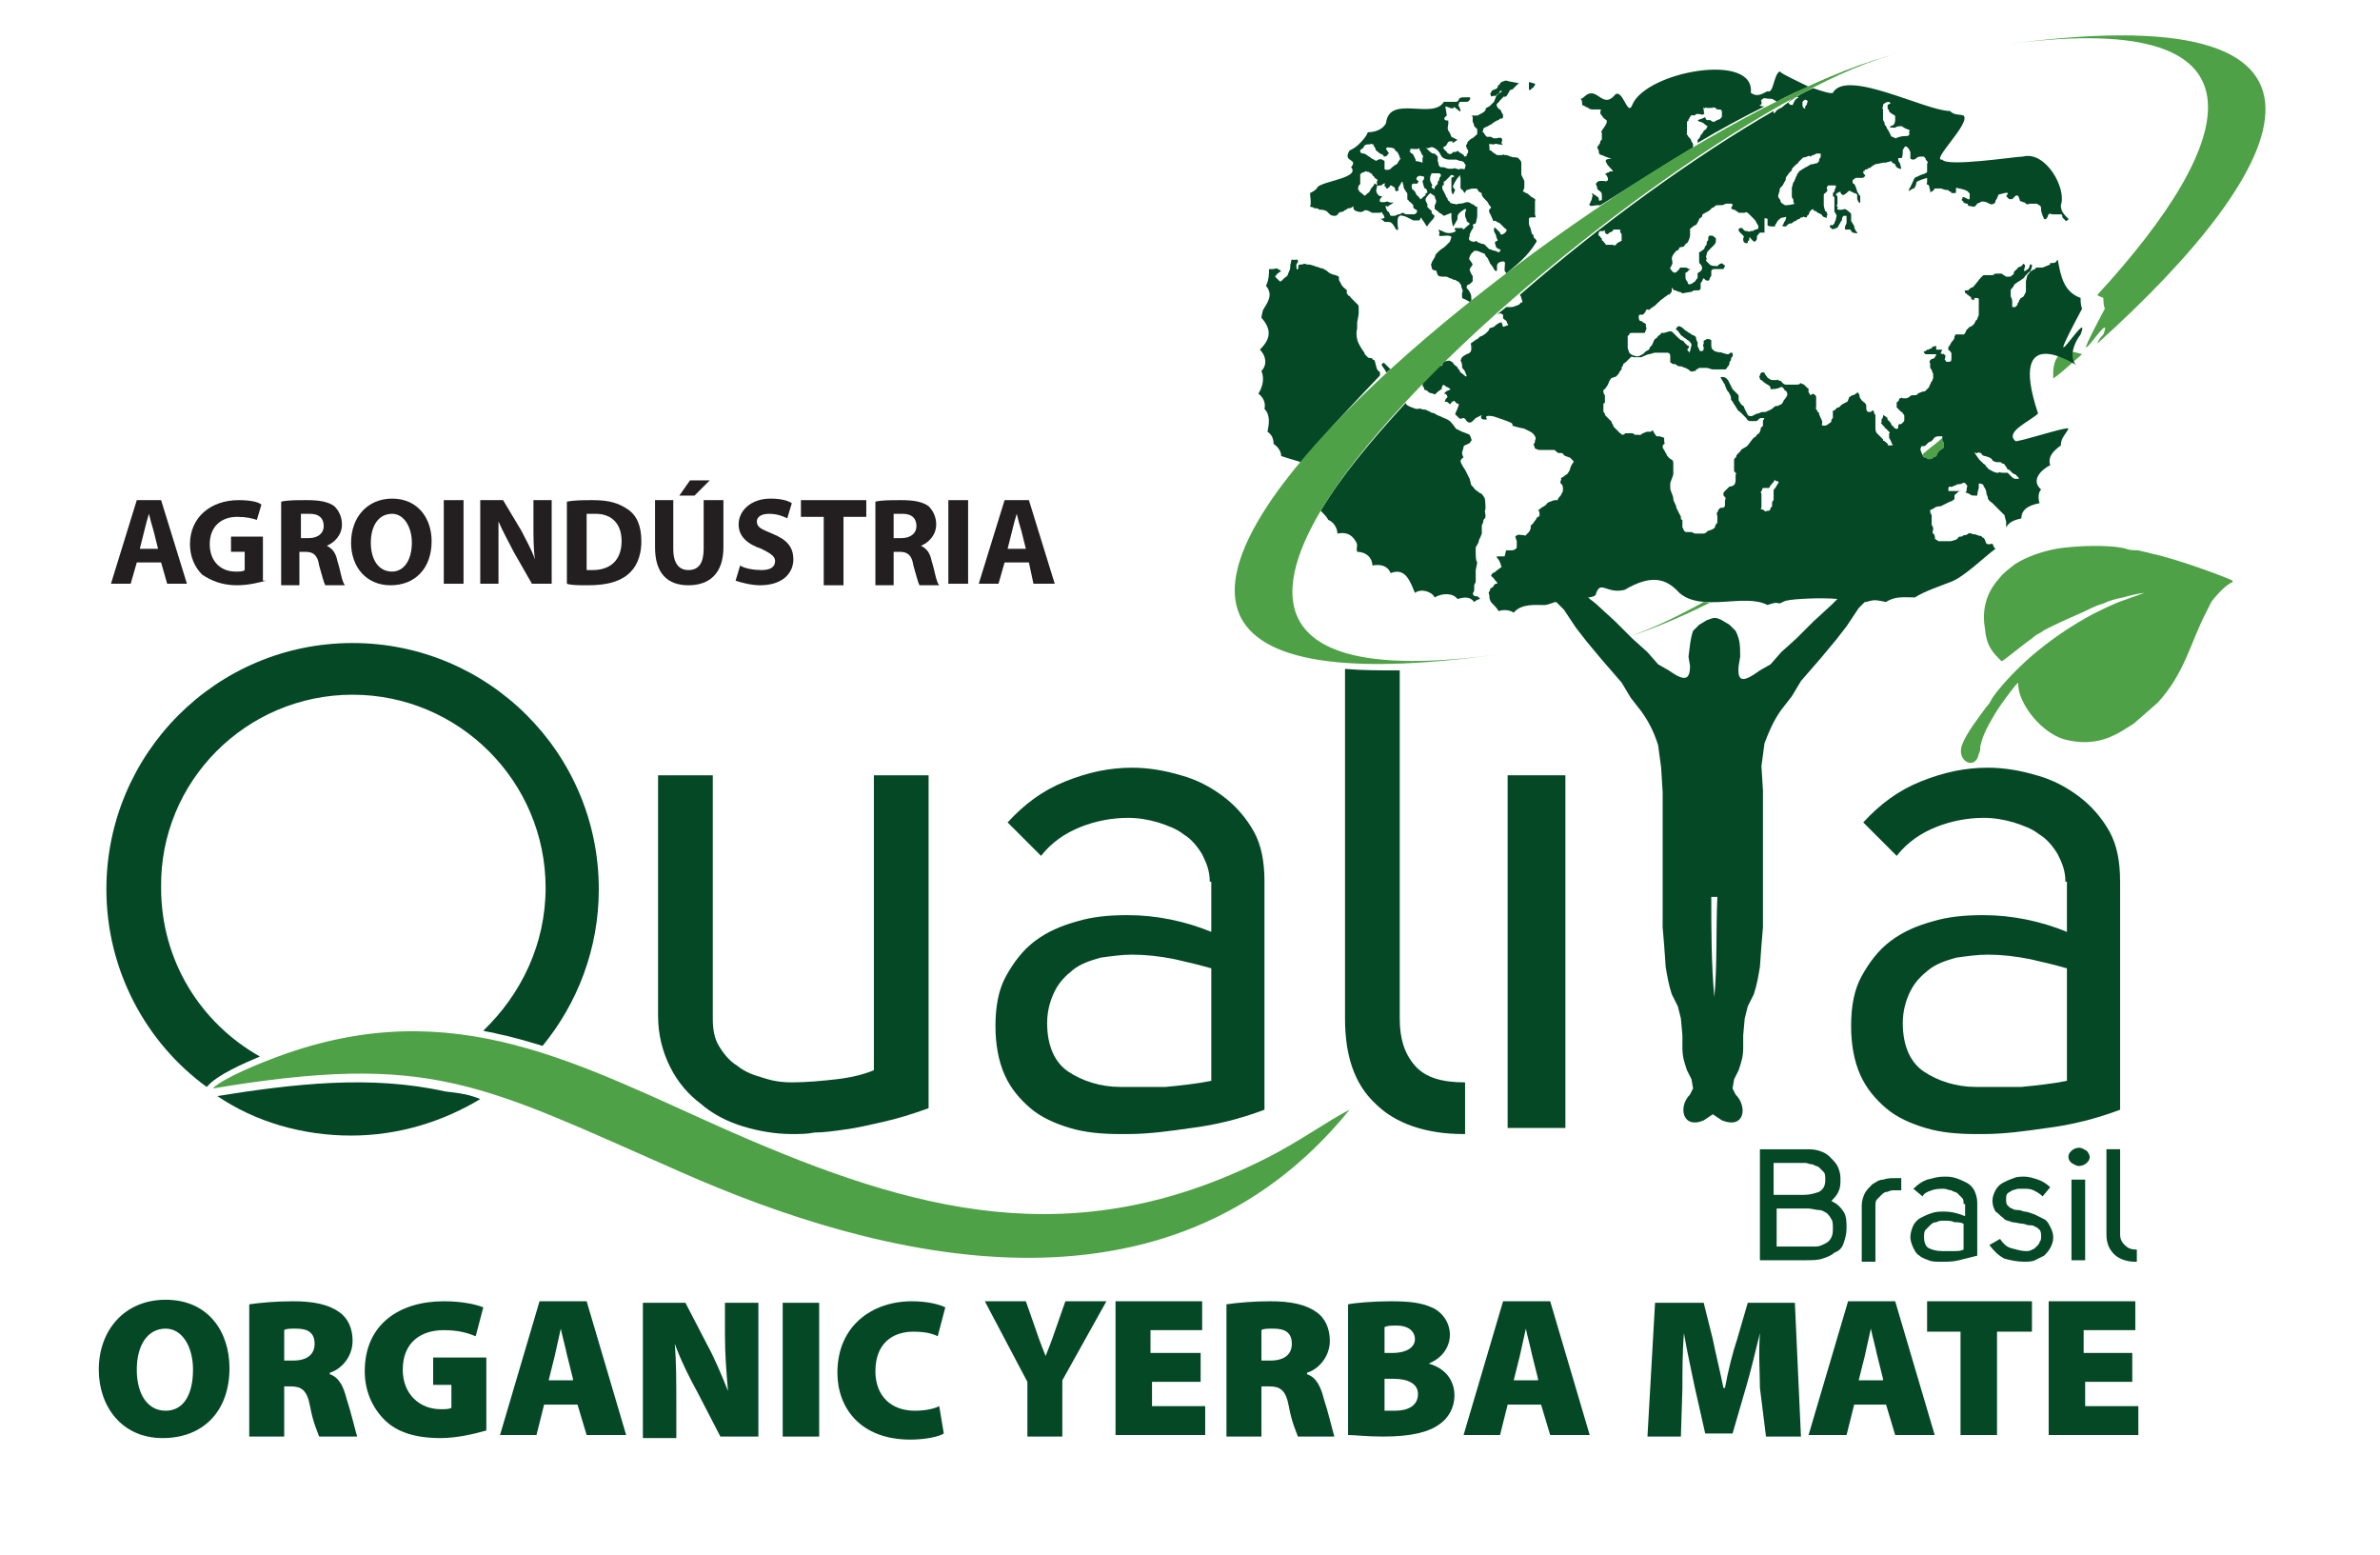 <svg xmlns="http://www.w3.org/2000/svg" xmlns:xlink="http://www.w3.org/1999/xlink" id="Layer_1" x="0px" y="0px" viewBox="0 0 156.6 102.3" style="enable-background:new 0 0 156.6 102.3;" xml:space="preserve"><style type="text/css">	.st0{fill:#044826;}	.st1{fill-rule:evenodd;clip-rule:evenodd;fill:#044826;}	.st2{fill-rule:evenodd;clip-rule:evenodd;fill:#4EA146;}	.st3{fill:#231F20;}</style><g>	<path class="st0" d="M52.1,74.6c-1.1,0-2.2-0.2-3.2-0.5c-1-0.3-2-0.8-2.8-1.5c-0.8-0.6-1.5-1.4-2-2.4c-0.5-1-0.8-2.1-0.8-3.4V51  h3.6v16c0,0.7,0.1,1.3,0.4,1.8c0.3,0.5,0.7,1,1.2,1.3c0.5,0.4,1,0.6,1.7,0.8c0.6,0.2,1.2,0.3,1.9,0.3c1,0,2-0.1,2.9-0.2  c0.9-0.1,1.8-0.3,2.5-0.6V51h3.6v21.9c-1.1,0.4-2.1,0.7-3,0.9c-0.9,0.2-1.7,0.4-2.5,0.5c-0.7,0.1-1.4,0.2-2,0.2  C53.1,74.6,52.6,74.6,52.1,74.6"></path>	<path class="st0" d="M74.5,62.8c-0.7,0-1.4,0.1-2.1,0.2c-0.7,0.2-1.3,0.4-1.8,0.8c-0.5,0.4-0.9,0.8-1.2,1.4  c-0.3,0.6-0.5,1.3-0.5,2.1c0,1.5,0.5,2.6,1.4,3.2c0.9,0.6,2.1,1,3.4,1c0.3,0,0.7,0,1,0c0.7,0,1.3,0,2,0c1-0.1,2-0.2,3-0.4v-7.4  c-0.7-0.2-1.5-0.4-2.4-0.6C76.3,62.9,75.4,62.8,74.5,62.8 M79.6,58c0-0.7-0.2-1.2-0.5-1.8c-0.3-0.5-0.7-1-1.2-1.3  c-0.5-0.4-1.1-0.6-1.7-0.8c-0.7-0.2-1.3-0.3-2-0.3c-1,0-2.1,0.2-3.1,0.6c-1,0.4-1.9,1-2.6,1.9l-2.2-2.2c1.1-1.2,2.3-2.1,3.8-2.7  c1.5-0.6,2.9-0.9,4.4-0.9c1.1,0,2.2,0.2,3.2,0.5c1.1,0.3,2,0.8,2.8,1.4c0.8,0.6,1.5,1.4,2,2.3c0.5,0.9,0.7,2,0.7,3.3v15  c-1.6,0.6-3.2,1-4.8,1.2c-1.4,0.2-2.8,0.4-4.2,0.4c-0.2,0-0.3,0-0.5,0c-1.2,0-2.3-0.1-3.3-0.4c-1-0.3-1.9-0.7-2.6-1.3  c-0.7-0.6-1.3-1.3-1.7-2.2c-0.4-0.9-0.6-2-0.6-3.2c0-1.3,0.2-2.4,0.7-3.3c0.5-0.9,1.1-1.7,1.9-2.3c0.8-0.6,1.7-1,2.8-1.3  c1-0.3,2.1-0.4,3.3-0.4c1.9,0,3.8,0.4,5.5,1.1V58z"></path>	<path class="st0" d="M96.3,74.6c-2.5,0-4.5-0.7-5.8-2c-1.4-1.3-2-3.2-2-5.6v-23c1.1,0.1,2.3,0.1,3.6,0.1v22.9c0,1.3,0.3,2.3,1,3.1  c0.7,0.8,1.8,1.1,3.3,1.1V74.6z"></path>	<rect x="99.2" y="51" class="st0" width="3.8" height="23.2"></rect>	<path class="st0" d="M130.8,62.8c-0.7,0-1.4,0.1-2.1,0.2c-0.7,0.2-1.3,0.4-1.8,0.8c-0.5,0.4-0.9,0.8-1.2,1.4  c-0.3,0.6-0.5,1.3-0.5,2.1c0,1.5,0.5,2.6,1.4,3.2c0.9,0.6,2.1,1,3.4,1c0.3,0,0.7,0,1,0c0.7,0,1.3,0,2,0c1-0.1,2-0.2,3-0.4v-7.4  c-0.7-0.2-1.5-0.4-2.4-0.6C132.6,62.9,131.7,62.8,130.8,62.8 M135.9,58c0-0.7-0.2-1.2-0.5-1.8c-0.3-0.5-0.7-1-1.2-1.3  c-0.5-0.4-1.1-0.6-1.7-0.8c-0.7-0.2-1.3-0.3-2-0.3c-1,0-2.1,0.2-3.1,0.6c-1,0.4-1.9,1-2.6,1.9l-2.2-2.2c1.1-1.2,2.3-2.1,3.8-2.7  c1.5-0.6,2.9-0.9,4.4-0.9c1.1,0,2.2,0.2,3.2,0.5c1.1,0.3,2,0.8,2.8,1.4c0.8,0.6,1.5,1.4,2,2.3c0.5,0.9,0.7,2,0.7,3.3v15  c-1.6,0.6-3.2,1-4.8,1.2c-1.4,0.2-2.8,0.4-4.2,0.4c-0.2,0-0.3,0-0.5,0c-1.2,0-2.3-0.1-3.3-0.4c-1-0.3-1.9-0.7-2.6-1.3  c-0.7-0.6-1.3-1.3-1.7-2.2c-0.4-0.9-0.6-2-0.6-3.2c0-1.3,0.2-2.4,0.7-3.3c0.5-0.9,1.1-1.7,1.9-2.3c0.8-0.6,1.7-1,2.8-1.3  c1-0.3,2.1-0.4,3.3-0.4c1.9,0,3.8,0.4,5.5,1.1V58z"></path>	<path class="st0" d="M140.5,83c-0.6,0-1.1-0.2-1.4-0.5c-0.3-0.3-0.5-0.7-0.5-1.3v-5.6h0.9v5.6c0,0.3,0.1,0.5,0.3,0.7  c0.2,0.2,0.4,0.3,0.8,0.3V83z M137.2,82.9h-0.9v-5.3h0.9V82.9z M136.1,76.1c0-0.2,0.1-0.3,0.2-0.4c0.1-0.1,0.3-0.2,0.5-0.2  c0.2,0,0.3,0.1,0.5,0.2c0.1,0.1,0.2,0.3,0.2,0.4c0,0.2-0.1,0.3-0.2,0.4c-0.1,0.1-0.3,0.2-0.5,0.2c-0.2,0-0.3-0.1-0.5-0.2  C136.2,76.4,136.1,76.3,136.1,76.1z M133.3,82.3c0.1,0,0.3,0,0.4-0.1c0.1,0,0.2-0.1,0.3-0.2c0.1-0.1,0.2-0.2,0.2-0.3  c0.1-0.1,0.1-0.2,0.1-0.4c0-0.1,0-0.3-0.1-0.4c-0.1-0.1-0.2-0.2-0.3-0.2c-0.1-0.1-0.2-0.1-0.4-0.1c-0.1,0-0.3-0.1-0.4-0.1  c-0.2,0-0.5-0.1-0.7-0.1c-0.2-0.1-0.5-0.1-0.6-0.3c-0.2-0.1-0.3-0.3-0.5-0.4c-0.1-0.2-0.2-0.4-0.2-0.7c0-0.3,0.1-0.5,0.2-0.7  c0.1-0.2,0.3-0.4,0.5-0.5c0.2-0.1,0.4-0.2,0.7-0.3c0.2-0.1,0.5-0.1,0.7-0.1c0.3,0,0.6,0.1,0.9,0.2c0.3,0.1,0.6,0.3,0.8,0.5  l-0.5,0.6c-0.2-0.2-0.4-0.3-0.6-0.4c-0.2-0.1-0.4-0.1-0.6-0.1c-0.1,0-0.3,0-0.4,0c-0.1,0-0.3,0.1-0.4,0.1c-0.1,0.1-0.2,0.1-0.3,0.2  c-0.1,0.1-0.1,0.2-0.1,0.4c0,0.2,0,0.3,0.1,0.4c0.1,0.1,0.2,0.2,0.3,0.2c0.1,0.1,0.3,0.1,0.4,0.1c0.2,0,0.3,0.1,0.4,0.1  c0.2,0,0.4,0.1,0.7,0.2c0.2,0.1,0.4,0.2,0.6,0.3c0.2,0.1,0.3,0.3,0.4,0.5c0.1,0.2,0.2,0.4,0.2,0.7c0,0.3-0.1,0.5-0.2,0.7  c-0.1,0.2-0.3,0.4-0.4,0.5c-0.2,0.1-0.4,0.2-0.6,0.3c-0.2,0.1-0.5,0.1-0.7,0.1c-0.5,0-0.9-0.1-1.3-0.2c-0.4-0.2-0.7-0.5-1-0.9  l0.7-0.4c0.2,0.3,0.4,0.5,0.7,0.6C132.7,82.2,133,82.3,133.3,82.3z M127.9,80.3c-0.2,0-0.3,0-0.5,0.1c-0.2,0-0.3,0.1-0.4,0.2  c-0.1,0.1-0.2,0.2-0.3,0.3c-0.1,0.1-0.1,0.3-0.1,0.5c0,0.3,0.1,0.6,0.3,0.7c0.2,0.1,0.5,0.2,0.9,0.2c0.1,0,0.2,0,0.2,0  c0.2,0,0.3,0,0.5,0c0.3,0,0.5,0,0.7-0.1v-1.7c-0.2-0.1-0.4-0.1-0.6-0.1C128.4,80.3,128.2,80.3,127.9,80.3z M129.2,79.2  c0-0.2,0-0.3-0.1-0.4c-0.1-0.1-0.2-0.2-0.3-0.3c-0.1-0.1-0.3-0.1-0.4-0.2c-0.2,0-0.3-0.1-0.5-0.1c-0.3,0-0.5,0-0.8,0.1  c-0.3,0.1-0.5,0.2-0.6,0.4l-0.6-0.5c0.3-0.3,0.6-0.5,0.9-0.6c0.4-0.1,0.7-0.2,1.1-0.2c0.3,0,0.5,0,0.8,0.1c0.3,0.1,0.5,0.2,0.7,0.3  c0.2,0.1,0.4,0.3,0.5,0.5c0.1,0.2,0.2,0.5,0.2,0.8v3.5c-0.4,0.1-0.8,0.2-1.2,0.3c-0.4,0.1-0.7,0.1-1.1,0.1c0,0-0.1,0-0.1,0  c-0.3,0-0.6,0-0.8-0.1c-0.3-0.1-0.5-0.2-0.6-0.3c-0.2-0.1-0.3-0.3-0.4-0.5c-0.1-0.2-0.2-0.5-0.2-0.7c0-0.3,0.1-0.6,0.2-0.8  c0.1-0.2,0.3-0.4,0.5-0.5c0.2-0.1,0.4-0.2,0.7-0.3c0.3-0.1,0.5-0.1,0.8-0.1c0.5,0,0.9,0.1,1.4,0.3V79.2z M124.7,78.3  c-0.2,0-0.3,0-0.5,0.1c-0.2,0-0.3,0.1-0.4,0.2c-0.1,0.1-0.2,0.2-0.3,0.3c-0.1,0.1-0.1,0.3-0.1,0.4v3.7h-0.9v-3.7  c0-0.3,0.1-0.6,0.2-0.8c0.1-0.2,0.3-0.4,0.5-0.6c0.2-0.1,0.4-0.3,0.7-0.3c0.3-0.1,0.5-0.1,0.8-0.1c0.1,0,0.2,0,0.2,0  c0.1,0,0.2,0,0.2,0v0.8c-0.1,0-0.2,0-0.2,0C124.9,78.3,124.8,78.3,124.7,78.3z M118.9,82c0.2,0,0.4,0,0.6,0c0.2,0,0.4-0.1,0.6-0.2  c0.2-0.1,0.3-0.2,0.4-0.4c0.1-0.2,0.1-0.4,0.1-0.6c0-0.2,0-0.5-0.1-0.6c-0.1-0.2-0.2-0.3-0.3-0.4c-0.2-0.1-0.3-0.2-0.5-0.2  c-0.2,0-0.5-0.1-0.7-0.1h-2.1V82h2.1C118.8,82,118.8,82,118.9,82z M118.7,78.6c0.4,0,0.7-0.1,1-0.2c0.3-0.2,0.4-0.4,0.4-0.8  c0-0.2,0-0.4-0.1-0.5c-0.1-0.1-0.2-0.2-0.3-0.3c-0.1-0.1-0.3-0.1-0.4-0.2c-0.2,0-0.4-0.1-0.5-0.1h-2.1v2.1H118.7z M121.1,77.5  c0,0.3,0,0.6-0.1,0.8c-0.1,0.3-0.3,0.5-0.5,0.7c0.4,0.2,0.6,0.4,0.8,0.7c0.2,0.3,0.2,0.7,0.2,1.1c0,0.4-0.1,0.7-0.2,1  c-0.1,0.3-0.3,0.5-0.6,0.6c-0.2,0.2-0.5,0.3-0.8,0.4c-0.3,0.1-0.7,0.1-1.1,0.1h-3v-7.3h3c0.3,0,0.6,0,0.9,0.1  c0.3,0.1,0.5,0.2,0.7,0.4c0.2,0.2,0.4,0.4,0.5,0.6C121,76.9,121.1,77.2,121.1,77.5z"></path>	<path class="st1" d="M31.6,72.3c-2.5,1.5-5.4,2.4-8.5,2.4c-3.2,0-6.3-0.9-8.8-2.6c5-0.8,10.1-1.4,15-0.3  C30.2,71.9,30.9,72,31.6,72.3 M23.2,45.7c7,0,12.7,5.7,12.7,12.7c0,3.7-1.6,7-4.1,9.4c0.3,0.1,0.6,0.1,0.9,0.2c1,0.2,2,0.5,3,0.8  c2.3-2.8,3.7-6.4,3.7-10.3c0-9-7.3-16.2-16.2-16.2c-9,0-16.2,7.3-16.2,16.2c0,5.3,2.6,10.1,6.6,13l0.2-0.2c0.6-0.6,2.1-1.3,3.3-1.8  c-3.9-2.2-6.5-6.3-6.5-11.1C10.5,51.4,16.2,45.7,23.2,45.7z"></path>	<path class="st2" d="M18.3,69.5c-1.1,0.4-3.6,1.4-4.3,2.1c14.4-2.4,17.6-0.3,30.8,5.5c12.9,5.7,32,10.7,44-4.1  c-1.4,0.7-3.3,2.1-5.5,3.2c-12.7,6.4-23.2,3.5-35.1-1.7C38.2,70.1,29.9,65.2,18.3,69.5"></path>	<g>		<path class="st2" d="M141.1,39c-0.2,0-1.1,0.2-1.4,0.3c-0.5,0.1-0.9,0.2-1.3,0.4c-0.4,0.1-0.8,0.3-1.2,0.5   c-0.7,0.3-1.8,0.8-2.4,1.1c-0.2,0.1-0.4,0.2-0.5,0.3c-0.2,0.1-0.4,0.2-0.6,0.4c-0.6,0.4-1.9,1.5-2,1.5c-0.6-0.6-1-1-1.1-2.2   c-0.2-1.2,0.1-2.3,0.9-3.2c0.4-0.5,0.6-0.6,1.1-1c0.8-0.5,1.7-0.8,2.7-1c1.2-0.2,3.5-0.3,4.6,0c0.2,0.1,0.6,0.1,0.8,0.1   c0.3,0.1,0.5,0.1,0.8,0.2c1.9,0.4,5.3,1.7,5.4,1.8l0,0.1c-0.4,0.1-1.2,1-1.4,1.3l-0.3,0.6c-1.1,2.1-1.4,4-3.2,6l-1.6,1.4l-0.8,0.5   c-1,0.6-2.1,0.9-3.5,0.6c-1.7-0.3-3.4-2.5-3.3-3.8l-0.1,0.1c0,0-0.1,0.1-0.1,0.1c-0.4,0.5-1,1.3-1.3,1.8c-0.4,0.7-0.8,1.3-1,2.2   c0,0.2,0,0.3-0.1,0.5c-0.2,1.1-1.5,0.5-1.1-0.6c0.3-0.8,1.1-1.8,1.6-2.5c0.2-0.2,0.3-0.4,0.4-0.6c0.7-1,2-2.3,3-3.1   c1.1-0.9,2.3-1.7,3.6-2.4c0.6-0.3,1.4-0.7,2-0.9L141.1,39C141.1,39,141.1,39,141.1,39"></path>		<path class="st2" d="M135.1,24.9c0.7-0.5,1.3-1.1,1.9-1.6C136.1,23,135,22.9,135.1,24.9 M112.1,39.6c-1.8,1-3.5,1.8-5,2.3l0,0   c1.6-0.5,3.5-1.3,5.5-2.3C112.6,39.7,112.3,39.6,112.1,39.6z M127.8,28.8c-0.4,0.4-0.9,0.7-1.3,1.1c0,0.1,0.1,0.2,0.2,0.2   c0.2,0.1,0.1,0.1,0.2,0.1c0.2,0,0.2,0,0.3-0.1c0.1-0.1,0.1,0,0.2-0.1c0.1-0.1,0-0.1,0.1-0.2c0.1-0.1,0-0.1,0.2-0.2   c0.1-0.1,0.2-0.1,0.2-0.2c0-0.1,0,0,0-0.2c0-0.2-0.1-0.1-0.1-0.3C127.8,28.9,127.8,28.8,127.8,28.8z M131.4,3   c18.8-2.7,15.9,6.3,6.6,16.4c0.1,0.1,0.2,0.1,0.4,0.2c0,0.2,0,0.5,0.1,0.7c-3.1,5.8,0.7-0.4-0.1,1.7l0,0c-0.1,0.1-0.3,0.3-0.4,0.6   C151,10.9,156.7-0.6,131.4,3z"></path>		<path class="st1" d="M91.2,24.5c0,0,0-0.1-0.1-0.2c-0.2-0.3-0.2-0.3-0.2-0.3s0.1-0.2,0.2-0.1c0.1,0.1,0.2,0.2,0.4,0.4   C91.3,24.4,91.3,24.5,91.2,24.5 M85.6,30.4c-0.3-0.1-0.7-0.2-1.3-0.4c0-0.3-0.2-0.6-0.5-0.8c0-0.3-0.1-0.6-0.4-0.8   c0.1-0.5,0.2-1.1-0.2-1.5c0.1-0.4-0.1-0.8-0.4-1c0.3-0.5,0.4-1,0.2-1.5c0.4-0.4,0.3-1-0.1-1.4c0.7-0.7,0.8-1.3,0.1-2.1   c0-0.1,0.1-0.5,0.1-0.5v0c0.3-0.5,0.7-1,0.2-1.6c0.2-0.4,0.2-0.8,0.2-1.1c0,0,0.1,0,0.2,0c0.3,0,0.2-0.1,0.4,0   c0.1,0.1,0.3,0.1,0.1,0.2c-0.2,0.1-0.3,0.3-0.3,0.3s0.2,0.2,0.3,0.3c0.1,0,0,0.1,0.3-0.2c0.3-0.2,0.2-0.2,0.3-0.4   c0.1-0.2,0.1-0.3,0.1-0.5c0.1-0.2,0-0.4,0.2-0.3c0.2,0,0.3-0.1,0.3,0.1c0,0.1,0,0-0.1,0.2c0,0.2,0,0.4,0.1,0.3   c0.1-0.1-0.1-0.3,0.2-0.3c0.2,0,0.2-0.1,0.4,0c0.2,0,0.2,0,0.5,0.1c0.2,0.1,0.1,0,0.3,0.1c0.2,0.1,0.2,0,0.3,0.1   c0.2,0.1,0.2,0.1,0.3,0.2c0.1,0.1,0.4,0.2,0.5,0.2c0.1,0.1,0.2,0,0.2,0.2c0,0.2,0,0.1,0.1,0.3c0.1,0.2,0.1,0.2,0.2,0.3   c0.2,0.2,0.2,0.1,0.2,0.2c0.1,0.1-0.1,0.1,0.1,0.3c0.1,0.2,0-0.1,0.2,0.2c0.3,0.3,0.3,0.3,0.4,0.4c0.1,0.1,0.1,0.1,0.1,0.3   c0,0.2,0,0.2,0,0.3c0,0.1-0.1,0.6-0.1,0.6v0.4c-0.1,0.4,0,0.7,0,0.7s0,0.1,0.1,0.3c0.1,0.2,0.3,0.5,0.3,0.5s0.1,0.1,0.1,0.2   c0.1,0.1,0.1,0.1,0.2,0.2c0.1,0.1,0.2,0,0.3,0.1c0.1,0.2,0.1-0.1,0.2,0.3c0.1,0.4,0.1,0.4,0.2,0.5c0.1,0.1,0.1,0,0.1,0.2   c0,0,0,0.1,0,0.1C88.9,26.7,87.1,28.6,85.6,30.4z M97.4,39.4c-0.1,0-0.3,0.1-0.4,0.2c-0.3-0.4-0.7-0.3-1.1-0.2   c-0.3-0.4-1-0.4-1.5-0.1c-0.2-0.4-0.9-0.6-1.3-0.3c-0.3-0.7-0.6-1.7-1.6-1.3c-0.2-0.5-0.7-0.6-1.2-0.5c0-0.5-0.4-0.9-1-0.9   c-0.1-0.3,0.1-0.4-0.1-0.7c-0.3-0.5-0.7-0.6-1.2-0.5c0-0.4-0.3-0.8-0.6-0.9c-0.1-0.2-0.3-0.4-0.5-0.6c1.3-2.2,3.3-4.6,5.6-7.1   c0,0.1,0.1,0.2,0.4,0.3c0.3,0.1,0.2,0.1,0.4,0.1c0.2,0-0.1-0.1,0.2,0c0.3,0.1,0.3,0,0.4,0.1c0.2,0.1,0.1,0,0.2,0.1   c0.2,0.1,0,0,0.3,0.1c0.2,0.1-0.1,0,0.4,0.2c0.4,0.2,0.3,0.1,0.6,0.3c0.2,0.2,0.4,0.5,0.4,0.5l0.4,0.2c0.3,0.1,0.5,0.2,0.5,0.2   s0.2,0.4,0.1,0.4c-0.1,0.1,0,0.1-0.2,0.2c-0.2,0.1-0.3,0.1-0.3,0.2c0,0.1-0.1,0.3-0.1,0.4c0,0.1,0.1,0.3,0.1,0.3s-0.1,0-0.2,0.2   c0,0.2,0.3,0.6,0.3,0.6l0.3,0.6l0.1,0.4c0.3,0.3,0.2,0.3,0.4,0.4c0.2,0.2,0.2,0.1,0.3,0.2c0.1,0.1,0.2,0.3,0.2,0.3s0.1,0.7,0,0.8   c0,0.1,0.1,0.4,0,0.5c-0.1,0.1-0.1,0.1-0.1,0.2c0,0.1-0.1,0.2-0.1,0.3c0,0.2,0,0.1,0,0.2c0,0.1,0,0,0,0.3   c-0.1,0.3-0.2,0.4-0.2,0.5c0,0.1-0.2,0.4-0.2,0.4l0,0.5c0,0.4,0.1,0.5,0.1,0.5l-0.1,0.5c0,0.3,0,0.4,0,0.5c0,0.1,0,0.1,0,0.2   c0,0.2-0.1,0.2-0.1,0.3c0,0.1,0,0.1,0,0.3c0,0.2-0.2,0.2,0,0.4C97.3,39.3,97.1,39.1,97.4,39.4C97.4,39.3,97.4,39.3,97.4,39.4z    M127.6,28.7c-0.1,0-0.3,0-0.4,0.2c-0.2,0.2-0.1,0.1-0.3,0.2c-0.1,0.1-0.1,0.1-0.2,0.2c-0.1,0.1-0.3,0-0.3,0.1c0,0.2-0.1,0,0,0.3   c0.1,0.2,0.1,0.4,0.3,0.4c0.2,0.1,0.1,0.1,0.2,0.1c0.2,0,0.2,0,0.3-0.1c0.1-0.1,0.1,0,0.2-0.1c0.1-0.1,0-0.1,0.1-0.2   c0.1-0.1,0-0.1,0.2-0.2c0.1-0.1,0.2-0.1,0.2-0.2c0-0.1,0,0,0-0.2c0-0.2-0.1-0.1-0.1-0.3c0-0.1,0-0.2,0-0.2L127.6,28.7z M130.6,30   c-0.1,0-0.2-0.1-0.2-0.1s0-0.1-0.1-0.1c-0.1,0-0.1-0.1-0.2,0c0,0.1-0.3-0.2-0.1,0.1c0.2,0.3,0.2,0.3,0.3,0.4c0.1,0.1,0,0,0.1,0.1   c0.1,0-0.1-0.1,0.1,0.1c0.2,0.1,0.1,0.1,0.2,0.2c0.1,0.1-0.1-0.1,0.1,0.1c0.2,0.2,0,0,0.3,0.2c0.2,0.1,0.3,0.1,0.3,0.1   c0.1,0,0,0,0.1,0c0.1,0-0.1-0.1,0.2,0c0.3,0,0.3,0,0.4,0c0.1,0.1,0,0,0.1,0.1c0.1,0.1,0.1,0.1,0.2,0.2c0.1,0.1,0.2,0.1,0.3,0.1   c0.1,0,0.2,0,0.1-0.1c-0.1-0.1-0.2-0.2-0.2-0.2s-0.1,0-0.2-0.1c-0.1-0.1-0.1-0.1-0.2-0.2c-0.1,0-0.1,0-0.2-0.2   c-0.1-0.1-0.1-0.2-0.2-0.2c-0.1,0-0.1-0.1-0.2-0.1c-0.2,0,0,0-0.2,0c-0.2,0-0.2-0.1-0.3-0.1C131.1,30.1,130.6,30,130.6,30z    M116.7,31.7c0.1-0.1,0-0.2,0.1-0.1c0.1,0.1,0.3,0,0.2,0.2c-0.1,0.1-0.1,0.2-0.2,0.3c0,0.1-0.1,0-0.1,0.2c0,0.2,0,0.3,0,0.4   c0,0.1,0,0,0,0.2c-0.1,0.1-0.1,0.1-0.1,0.3c0,0.2,0,0.1-0.1,0.2c0,0.1,0,0.1-0.1,0.2c0,0,0,0-0.1,0c-0.1,0-0.1,0.1-0.2,0   c-0.1-0.1-0.2-0.1-0.2-0.1s-0.1,0,0-0.1c0-0.1,0-0.1,0-0.2c0-0.1,0-0.1,0-0.2c0-0.1,0-0.1,0-0.2c0-0.1,0-0.1,0-0.3   c0-0.1-0.1-0.1,0-0.2c0.1-0.1,0-0.1,0.1-0.2c0.1,0,0,0,0.2,0c0.1,0,0,0,0.2,0C116.5,31.9,116.7,31.7,116.7,31.7z M124.4,6.8   l-0.1-0.1c0,0-0.2,0-0.3,0.1c-0.1,0.1-0.1,0-0.1,0.2c0,0.1-0.1,0,0,0.2c0,0.2,0,0.1,0,0.2c0,0.2,0,0,0,0.2c0,0.2,0,0,0,0.2   c0,0.2,0.1,0.2,0.1,0.3c0,0.1,0,0.1,0.1,0.2c0.1,0.2,0,0.1,0.1,0.2c0.1,0.2,0.1,0.1,0.1,0.2c0.1,0.1,0.1,0.3,0.2,0.3   c0.1,0,0.1,0.1,0.3,0.1c0.1,0-0.2,0,0.2-0.1c0.4-0.1,0.5,0,0.6-0.1c0-0.1,0.1-0.1,0-0.2c0-0.1,0.2-0.1-0.1-0.2   c-0.3-0.1-0.3-0.2-0.4-0.2c-0.1,0-0.3,0-0.4,0.1c-0.1,0-0.5,0-0.3-0.1c0.2-0.1,0.1,0,0.2-0.1c0.1-0.1,0.1-0.3,0.1-0.3s0-0.1,0-0.2   c0-0.1,0-0.1-0.2-0.2c-0.1-0.1-0.2-0.1-0.2-0.2c0-0.1-0.1-0.1-0.1-0.2c0-0.1,0-0.2,0-0.2L124.4,6.8z M118.8,7   C118.8,6.9,118.8,7,118.8,7c0.1-0.2,0.1-0.1,0.1-0.2c0-0.1,0.1-0.1,0-0.2c-0.1,0-0.1-0.1-0.2,0c-0.1,0.1-0.1,0.1-0.1,0.1   c0,0.1,0,0,0,0.1c0,0.1,0,0.1,0,0.1c0,0,0,0.2,0.1,0.2c0,0,0,0.1,0.1,0C118.7,7,118.8,7,118.8,7z M118.1,6.4c0,0-0.2,0.1-0.2,0.1   c0,0,0,0-0.1,0.1c-0.1,0.1-0.1,0-0.1,0.1c0,0.1-0.1,0,0,0.1c0.1,0.1,0.1,0.1,0.1,0.1c0.1,0,0,0,0.1,0c0.1,0,0,0.1,0.1-0.1   c0.1-0.2,0.1-0.2,0.1-0.2c0.1-0.1,0,0,0.1-0.1c0.1-0.1,0.2,0,0.1-0.1c-0.1-0.1,0-0.2-0.1-0.2C118.2,6.3,118.1,6.4,118.1,6.4z    M118.1,13.4c0,0-0.1,0-0.1-0.2s-0.1-0.1-0.1-0.3c0-0.2,0-0.2,0-0.3c0-0.1,0-0.1,0-0.3c0.1-0.1,0-0.1,0.1-0.3   c0.1-0.1,0.1-0.2,0.1-0.2c0.1-0.1,0-0.1,0.1-0.2c0.1-0.2,0-0.1,0.1-0.2c0.1-0.1,0-0.1,0.2-0.2c0.1-0.1,0.2-0.1,0.3-0.2   c0.1,0,0,0,0.2-0.1c0.2-0.1,0.1-0.1,0.3-0.1c0.2-0.1,0.2,0,0.3-0.1c0.1-0.1,0.1-0.1,0.1-0.2c0-0.1,0.1-0.1,0.1-0.2   c0-0.1,0-0.2,0-0.2l-0.3,0c0,0-0.1,0.1-0.2,0.1c-0.1,0-0.1,0.1-0.2,0.1c0,0,0-0.1-0.2,0c-0.2,0.1-0.2,0-0.3,0.1   c-0.1,0.1-0.2,0.2-0.3,0.3c0,0,0.1,0-0.1,0.1c-0.1,0.1-0.1,0.1-0.2,0.2c-0.1,0.1-0.1,0.1-0.1,0.2c-0.1,0.1-0.1,0.1-0.1,0.1   c0,0,0,0-0.1,0.1c-0.1,0.2-0.1,0.1-0.2,0.3c0,0.2,0,0.1-0.1,0.3c-0.1,0.2-0.1,0.2-0.2,0.3c-0.1,0.1-0.1,0.1-0.1,0.2   c0,0.1-0.1,0.3-0.1,0.4c0,0,0,0.1,0.1,0.2c0.1,0.1,0,0.2,0.2,0.3c0.1,0.1,0.2,0.1,0.2,0.1C117.8,13.5,118.1,13.4,118.1,13.4z    M106.3,16.1c0.1,0,0,0,0.1-0.1c0.2-0.1,0.1-0.1,0.2-0.1c0.1-0.1,0.1,0,0.1-0.1c0-0.1,0-0.1,0-0.2c0-0.1,0-0.1,0-0.2   c-0.1-0.1-0.1-0.2-0.1-0.2s0.1-0.1-0.1-0.1c-0.2,0-0.2,0-0.2,0c-0.1,0,0,0-0.1,0c-0.1,0,0,0-0.1,0.1c-0.1,0.1,0,0-0.2,0.1   c-0.1,0.1-0.1,0.1-0.1,0.1c-0.1,0-0.1,0-0.2-0.1c0-0.1,0-0.1,0-0.1s0.1-0.1-0.1,0c-0.2,0-0.1,0-0.2,0c-0.1,0.1,0-0.1-0.1,0.1   c0,0.1-0.1,0,0,0.1c0,0.1-0.1,0,0,0.1c0.1,0.1,0.1,0,0.1,0.1c0.1,0.1,0,0,0.1,0.1c0,0.1,0,0,0,0.1c0.1,0.1,0.1,0,0.1,0.1   c0,0,0,0,0.1,0.1c0.1,0.1,0,0.1,0.1,0.1c0.1,0,0,0,0.2,0s0.1,0,0.2,0C106.3,16.2,106.3,16.1,106.3,16.1z M100.6,5.4   c0.1,0,0.3,0.1,0.4,0.1c0,0,0,0,0,0.1c-0.1,0.1-0.1,0.2-0.2,0.2c0,0-0.2,0.3-0.2,0c0-0.3,0-0.1,0-0.3L100.6,5.4z M94.2,11.4   c0,0-0.1,0,0.1,0c0.2,0,0.2,0,0.3,0c0.1,0,0.1,0,0.1,0c0.1,0.1,0.1,0,0.1,0.1c0,0.1,0,0.1,0,0.1c-0.1,0.1-0.1,0.1-0.1,0.2   c0,0.1-0.1,0.1-0.1,0.2c0,0.1,0,0.1-0.1,0.2c-0.1,0.1-0.1,0.1-0.1,0.2c0,0,0,0.1-0.1,0c-0.1-0.1-0.1,0-0.1-0.1   c0-0.1,0.1-0.1,0-0.2c-0.1-0.2-0.1-0.2-0.1-0.3s0,0,0-0.1C94.1,11.6,94.2,11.4,94.2,11.4z M93,13.5c-0.1-0.1-0.1-0.1-0.2-0.2   c-0.1-0.1-0.1,0-0.1-0.1c-0.1-0.1-0.1,0-0.1-0.2c0-0.2,0-0.2,0-0.2c0-0.1,0-0.1-0.1-0.2c0-0.1-0.1-0.1-0.1-0.2   c-0.1-0.1,0-0.2-0.1-0.3c0-0.1,0-0.2-0.1-0.1c0,0.1-0.2,0.3-0.2,0.4c0,0.1,0.1,0.1,0,0.1c0,0.1-0.2,0.1-0.2,0   c0-0.2-0.1-0.2-0.1-0.2s-0.1-0.1-0.2-0.1c-0.1,0,0,0.1-0.1,0.1c-0.1,0.1-0.1,0.1-0.1,0.1c-0.1,0-0.1,0-0.1-0.1   c-0.1,0-0.1-0.1-0.1-0.1c0-0.1,0.1-0.2-0.1-0.1c-0.1,0.1-0.1,0.1-0.2,0.1c-0.1,0-0.2,0.1-0.2-0.1c0-0.1,0-0.1,0-0.2   c0,0,0.1,0,0-0.1c-0.1-0.1-0.1,0-0.2-0.2c-0.2-0.1,0-0.1-0.2-0.2c-0.2-0.1-0.1-0.1-0.2-0.1c-0.2,0,0-0.1-0.2,0   c-0.2,0.1-0.2,0-0.2,0.1c-0.1,0.1-0.1-0.1-0.1,0.2c0,0.3,0,0.2,0,0.4c0,0.2,0,0.1-0.1,0.2c0,0.1-0.1,0.2,0,0.3   c0,0.1,0.2,0.2,0.3,0.3c0.1,0.1,0.1,0.1,0.3-0.1c0.2-0.1,0.1-0.2,0.3-0.4c0.2-0.2,0.1-0.3,0.2-0.2c0.1,0.1,0.1,0,0.1,0.2   c0,0.1-0.1,0.2,0,0.4c0.1,0.2,0.2,0.2,0.3,0.2c0.1,0-0.1,0.2-0.1,0.2c0,0.1-0.1,0.2,0.2,0.2c0.3,0,0.2-0.1,0.4,0   c0.2,0.1,0.4-0.1,0.2,0.1c-0.2,0.1-0.3,0.2-0.3,0.2s-0.2-0.2-0.1,0.1c0.1,0.3,0.2,0.2,0.2,0.3c0.1,0.1,0,0.2,0.2,0.2   c0.2,0,0.2,0,0.4-0.1c0.2,0,0.2-0.1,0.3-0.1c0.1,0,0.1,0.1,0.3,0.1c0.1,0,0.2,0,0.4,0c0.2,0,0.3-0.2,0.2-0.3   C92.9,13.7,93,13.5,93,13.5z M91.8,9.9c0.1,0.1,0.1,0,0.2,0.2c0.1,0.2,0.1,0.2,0.1,0.3c0,0.1,0.2-0.1,0,0.1   c-0.2,0.3-0.1,0.2-0.2,0.3c-0.2,0.1-0.3,0.2-0.4,0.3c-0.1,0.1-0.4,0.1-0.4,0c0-0.1,0,0,0-0.2c0-0.2,0-0.3,0-0.3s-0.2-0.2-0.4-0.1   c-0.2,0.1-0.2,0.1-0.2,0.1s0.1,0-0.1-0.1c-0.2-0.1-0.2-0.1-0.3-0.2c-0.1,0-0.2-0.2-0.4-0.2c-0.2,0-0.3-0.2-0.1-0.3   c0.2-0.1,0.1-0.3,0.4-0.3c0.3,0,0.2-0.1,0.3,0c0.1,0,0-0.1,0.1,0.1c0.1,0.2,0.1,0.1,0.1,0.2c0,0.1,0.2,0.2,0.3,0.3   c0.2,0.1,0.1,0,0.2,0.1c0.1,0.1,0,0.1,0.1,0.1c0.1,0,0.2-0.1,0.2-0.1s0-0.1,0.1-0.1c0,0-0.2-0.3-0.2-0.3s0-0.1,0.1-0.1   C91.7,9.7,91.8,9.8,91.8,9.9L91.8,9.9z M93.6,10.7c0-0.1,0-0.1,0-0.3c0-0.1,0.1,0,0-0.2c-0.1-0.1-0.1-0.2-0.1-0.2   s-0.1-0.1-0.1-0.2c0,0,0-0.1-0.1,0c0,0,0,0-0.1,0c-0.1,0-0.1,0-0.2,0c-0.2,0-0.2-0.1-0.2,0.1c0,0.1-0.2,0,0,0.1   c0.1,0.2,0.1,0,0.2,0.2c0.1,0.2,0,0,0.1,0.2c0.1,0.2,0,0.2,0.1,0.2c0.1,0,0.4,0.1,0.4,0.1L93.6,10.7z M95.7,11.6   c0,0-0.2-0.2-0.3,0c-0.2,0.2-0.1,0.1-0.2,0.2c-0.1,0.1,0,0-0.1,0.1C95,12,95,11.8,95,12.1c0,0.2-0.1,0-0.1,0.2   c0,0.2,0,0.1,0.1,0.3c0.1,0.2,0,0,0.1,0.2c0.1,0.2,0,0.1,0.1,0.2c0.1,0.1,0,0.1,0.1,0.2c0.1,0.1,0.1,0,0.1,0.1   c0.1,0.1-0.1,0,0.2,0.1c0.3,0,0,0.1,0.4,0c0.3,0,0.4-0.1,0.5-0.1c0.1,0,0.2,0,0.3,0.1c0.2,0.1,0.1,0,0.2,0.1   c0.1,0.1,0.1,0.1,0.2,0.1c0,0.1,0,0,0,0.1c0,0.1,0-0.1,0,0.2c0,0.3,0,0.2,0,0.3c0,0.1-0.1,0.5-0.1,0.5c0,0-0.1,0-0.2,0.1   C97,15,96.9,15,96.8,15.2c-0.1,0.2-0.1,0.2-0.1,0.3c0,0.1-0.1,0.2,0,0.3c0.1,0.1,0.2,0.1,0.3,0.1c0.1,0,0.1-0.1,0.2,0   c0.1,0.1,0,0,0.2,0.1c0.2,0.1,0.2,0,0.3,0.1c0.1,0.1,0.2,0.2,0.2,0.2c0.1,0.1,0,0,0.1,0.1c0.1,0,0,0,0.1,0   c0.1,0.1,0.3,0.1,0.3,0.1l0.2,0.1c0,0,0.2-0.1,0.1-0.2c-0.1,0-0.3-0.1-0.3-0.3c0-0.1-0.1-0.1,0-0.2c0.1-0.1,0.2,0,0.1-0.2   c-0.1-0.2,0-0.1-0.1-0.3c-0.1-0.2-0.1-0.2-0.1-0.2c0-0.1,0-0.1,0-0.1c0,0,0-0.2,0.1-0.1c0.1,0.1,0.3,0.3,0.3,0.3s0,0.2,0.2,0.1   c0.2-0.1,0.3-0.3,0.2-0.3c0-0.1,0,0-0.1-0.1c-0.1-0.1,0,0-0.2-0.2c-0.2-0.2-0.1-0.1-0.3-0.2c-0.2-0.2-0.2,0.1-0.3-0.2   c-0.1-0.3-0.3-0.5-0.2-0.6c0,0,0-0.1,0.1-0.1c0-0.1,0-0.1-0.1-0.2c-0.1-0.1,0-0.1-0.2-0.3c-0.2-0.2-0.3-0.3-0.3-0.4   c0-0.1,0-0.1-0.2-0.2c-0.1-0.1,0-0.2-0.3-0.2c-0.3,0-0.4,0.1-0.5,0.1c-0.1,0.1-0.1,0.3-0.2,0.1c-0.1-0.2-0.2-0.1-0.2-0.3   c0-0.2,0-0.2,0-0.3c0-0.1,0-0.2,0-0.3c-0.1-0.1,0.1-0.3-0.1-0.1c-0.2,0.2-0.4,0.6-0.4,0.7c0.1,0.2,0.2,0.1,0.1,0.3   c-0.1,0.2-0.1,0.2-0.1,0.2s-0.1-0.1-0.1-0.3c0-0.2,0-0.3,0-0.4c0-0.1,0-0.4,0-0.4L95.7,11.6z M94.6,10.4c0,0,0,0,0,0.2   c0.1,0.2,0,0.2,0.1,0.3c0,0.1,0,0,0.1,0.1c0.1,0-0.1,0,0.2,0c0.3,0.1,0.2,0.1,0.5,0.1s0.1-0.1,0.3,0c0.2,0,0.1,0.1,0.3,0   c0.2,0,0.3,0.1,0.3-0.1c0-0.1,0.1-0.1,0-0.2c-0.1-0.1,0-0.1-0.2-0.2c-0.2,0-0.3-0.1-0.4-0.1c-0.1,0-0.1,0-0.4,0   c-0.3,0-0.4-0.1-0.4-0.1s-0.1,0-0.2-0.2c-0.1-0.2-0.2-0.3-0.2-0.3s-0.3-0.3-0.5-0.2c-0.2,0.1-0.4,0-0.2,0.1   c0.1,0.1,0.3,0.3,0.4,0.3c0.1,0,0.1,0,0.1,0l0.2,0.2L94.6,10.4z M93.6,11.9c0.1-0.1,0.1-0.1,0.1-0.2c0-0.1,0-0.1-0.1-0.1   c-0.1,0-0.2-0.1-0.2,0c-0.1,0,0-0.1-0.1,0c-0.1,0.1-0.1,0.1-0.1,0.2c0.1,0.1,0.1,0.1,0.1,0.1c0,0,0.1,0,0,0.1   c0,0.1-0.2,0.1-0.2,0.1c0,0,0-0.1-0.1,0c-0.1,0-0.1,0-0.1,0.1c0,0.1-0.1-0.1,0,0.1c0,0.2,0,0.1,0.1,0.2c0.1,0.1-0.1-0.1,0.1,0.1   c0.1,0.2,0.1,0.2,0.1,0.2c0,0.1-0.1-0.1,0.1,0.1c0.2,0.2,0.1,0.2,0.2,0.2c0.1-0.1,0,0,0.1-0.1c0.2-0.2,0.2-0.1,0.2-0.2   c0-0.1,0-0.1,0.1-0.1c0-0.1,0.1,0,0-0.1c0-0.1,0-0.1-0.1-0.2c-0.1,0-0.1-0.1-0.1-0.1C93.6,12,93.6,11.9,93.6,11.9z M112.8,65.6   c-0.2-2.2-0.2-4.4-0.2-6.6h0.4C112.9,61.2,113,63.4,112.8,65.6z M120.9,39.4c-1.1-0.1-2.9,0-3.3,0.1c-0.1,0-0.3,0.1-0.5,0.2   c-0.3-0.1-0.5,0-0.8,0.1c-1.5-0.8-4.3,0.5-5.8-0.8c-0.9-1-1.9-1.2-3.6-0.2c-1.2,0.3-1.6-0.7-1.9,0.3c0,0.1-0.3,0.2-0.5,0.2   c0.2,0.2,0.4,0.3,0.6,0.5l1.2,1.1l1.1,1.1l1,0.9l0.7,0.8l0.7,0.4c1,0.7,1.4,0.7,1.4-0.3l-0.1-0.6c0.1-0.7,0.1-1.1,0.3-1.7l0.4-0.4   l0.5-0.3c0.5-0.2,0.6-0.2,1,0l0.5,0.3l0.4,0.4c0.3,0.6,0.3,1,0.3,1.7l-0.1,0.6c-0.1,1.1,0.3,1.1,1.4,0.3l0.7-0.4l0.7-0.8l1-0.9   l1.1-1.1l1.2-1.1C120.6,39.7,120.7,39.6,120.9,39.4z M99.1,18C99.1,17.9,99.1,17.9,99.1,18c0-0.2-0.1,0-0.1-0.3   c0-0.3,0.1-0.5-0.1-0.5c-0.2,0-0.4,0.1-0.4,0.3c0,0.2,0,0.3,0,0.3s-0.1,0.1-0.2-0.1c-0.1-0.2-0.2-0.3-0.2-0.3s-0.1-0.1-0.1-0.2   c-0.1-0.1,0,0-0.1-0.2c-0.2-0.2-0.2-0.3-0.2-0.3l-0.5-0.2h-0.2l-0.2,0.2c0,0-0.2,0.3-0.1,0.4c0.1,0.1,0.2,0.3,0.2,0.3l-0.2,0.3   c0,0,0,0.1,0.1,0.3c0.1,0.2,0.1,0.1,0.1,0.2c0,0.1,0,0.3,0,0.3l-0.2,0.2c0,0-0.2,0-0.2,0.2c0,0.1,0.1,0.1,0.2,0.3   c0.1,0.2,0.1,0.2,0.1,0.3c0,0.1,0.1,0.5-0.2,0.3c-0.3-0.2-0.4-0.1-0.4-0.3c0-0.2,0-0.1,0-0.2c0-0.1,0.1-0.1,0-0.3   c-0.1-0.2,0-0.2-0.1-0.3c-0.1-0.1,0-0.1-0.2-0.2c-0.2-0.1-0.1-0.1-0.3-0.1c-0.1-0.1,0.1,0-0.2-0.1c-0.2-0.1-0.2-0.1-0.3-0.1   c-0.1,0,0,0-0.2,0c-0.2,0-0.3-0.1-0.3-0.1l-0.1-0.3c0,0-0.3,0-0.3-0.2c0-0.2-0.1-0.1,0-0.3c0.1-0.2-0.1,0.1,0.1-0.2   c0.2-0.3,0.1-0.3,0.2-0.4c0.1-0.1,0.1-0.1,0.2-0.2c0.1-0.1,0.3-0.2,0.4-0.3c0.1-0.1,0.3-0.3,0.3-0.3l0.1-0.3c0,0,0-0.1-0.3-0.1   c-0.3,0-0.6,0.1-0.5-0.1c0.1-0.2-0.3-0.4,0.2-0.2c0.5,0.3,0.9,0,0.9,0s-0.2-0.2,0-0.2c0.1,0,0.3,0,0.4,0c0.1,0,0,0.2,0.2,0   c0.2-0.2,0.3-0.2,0.3-0.3c-0.1-0.1-0.2-0.1-0.2-0.2c0-0.1-0.1-0.2-0.1-0.3c0-0.1,0-0.2,0-0.2s0.2-0.4-0.1-0.2   c-0.3,0.2-0.4,0.3-0.4,0.5c0,0.2,0,0.1-0.1,0.3c-0.1,0.2-0.2,0.3-0.2,0.3s-0.1-0.4-0.1-0.6c0-0.2,0-0.3,0-0.3L95,14.2   c-0.2-0.2-0.2-0.1-0.4-0.3c-0.1-0.1-0.2-0.1-0.2-0.2c0-0.2,0-0.2,0-0.2s0.1-0.1,0.1-0.3c-0.1-0.2-0.1-0.3-0.1-0.3l-0.3-0.2   c0,0-0.3,0.3-0.3,0.4c0,0.1,0,0.1,0.1,0.3c0.1,0.2-0.1,0.1,0.1,0.3c0.2,0.2,0.2,0.1,0.2,0.3c0.1,0.2,0.3,0.1,0.1,0.4   c-0.3,0.3-0.4,0.5-0.4,0.5s-0.1-0.1-0.2-0.3c-0.1-0.1-0.2-0.3-0.2-0.3l-0.1,0.2l-0.4,0l-0.2-0.1c0,0,0,0-0.2-0.1   c-0.2-0.1-0.3-0.1-0.3-0.1s-0.2-0.1-0.3,0.1c-0.1,0.2,0,0.8,0,0.8s-0.1,0.1-0.2-0.1c-0.1-0.2-0.2-0.3-0.2-0.3s-0.1-0.1-0.2-0.1   c-0.2,0-0.1,0-0.2,0c-0.1,0-0.1,0-0.2-0.1c-0.1-0.1-0.2-0.1-0.2-0.1s0.3,0,0.3-0.1c-0.1-0.2,0-0.1-0.1-0.2c-0.1-0.1,0-0.2-0.2-0.1   c-0.2,0-0.2,0-0.4,0c-0.2,0-0.1,0-0.3-0.1c-0.2-0.1-0.3-0.1-0.4,0c-0.2,0.1-0.4,0-0.4,0s-0.1,0-0.2-0.1c-0.1-0.1,0-0.3-0.1-0.2   c-0.1,0.1-0.2,0.1-0.3,0.1c-0.1,0.1-0.2,0.1-0.3,0.2c-0.2,0.1-0.2,0-0.3,0.1c-0.1,0.1-0.1,0.2-0.3,0.2c-0.2,0-0.3-0.1-0.3-0.1   l-0.2-0.2c0,0-0.2-0.1-0.3-0.1c-0.1,0-0.2,0-0.2,0s0-0.1-0.3-0.1c-0.3-0.1,0.2,0-0.3-0.1c0.1-0.3,0-0.6,0-0.9   c0.2-0.1,0.4-0.2,0.5-0.4c0.4-0.4,2.8-0.6,2.2-1.3c0.5-0.6-0.6-0.3-0.1-1.1c0.2-0.1,0.4-0.2,0.6-0.4C89.6,9.3,89.9,9,90,8.7   c0.5,0,1-0.2,1.2-0.6c0.2-1.9,3.1-0.2,3.8-1.4c0.3,0,0.5,0,0.7,0c0,0,0.1,0,0.1,0c0.1,0,0.2-0.1,0.2-0.2c0.1-0.1,0.2-0.1,0.4-0.1   c0.3,0,0.3,0,0.3,0c0.1,0,0,0.3-0.2,0.3c-0.2,0-0.4,0-0.4,0s-0.1,0-0.1,0.1c0,0.1-0.1,0.1,0,0.2c0.1,0.2,0.1,0.3,0.1,0.3   c0,0,0,0.1-0.2-0.1C95.7,7.1,95.7,7,95.7,7s0,0.2-0.3,0.1C95.2,7,95.1,7,95.1,7l0.1,0.6c0,0-0.3,0.2-0.1,0.3   c0.2,0.1,0.2-0.1,0.2,0.2c0,0.2-0.1,0.3,0,0.5c0.1,0.1,0.2,0.4,0.2,0.4c0,0,0.4,0.2,0.4,0.2l-0.3,0.2c-0.1-0.1,0-0.2-0.1-0.1   c-0.2,0-0.2,0-0.3,0.2c-0.1,0.2-0.3,0.1-0.2,0.3c0.1,0.1,0.1,0.1,0.2,0.2c0.1,0.1,0,0.1,0.1,0.1c0.1,0,0,0.1,0.2,0   c0.2,0-0.1-0.1,0.2-0.1c0.3,0,0.1-0.2,0.3,0c0.3,0.2,0.2,0.1,0.3,0.2c0.1,0.1,0,0.1,0.1,0.1c0.1-0.1,0.1,0.1,0.1-0.1   c0.1-0.2,0.1-0.1,0.1-0.3c-0.1-0.2-0.1-0.1-0.1-0.2c0-0.1-0.1,0,0-0.2c0.1-0.1,0-0.1,0.1-0.2C96.9,9,96.8,9.2,97,9   c0.2-0.2,0.2-0.1,0.2-0.3c0-0.1,0-0.2,0-0.2C97.1,8.4,97,8.3,97,8.3C97,8.2,96.9,8,96.9,8s0-0.2,0-0.3c0-0.1-0.2-0.1,0-0.1   c0.2,0,0,0,0.2,0c0.2,0,0.1,0,0.3-0.1c0.2-0.1,0.2-0.1,0.3-0.2c0.1-0.1,0-0.1,0.1-0.2C98,7,98,7,98.1,6.9c0.2-0.2,0.2-0.2,0.2-0.2   s0.2-0.5,0.2-0.5c0,0,0.1,0,0.2-0.1c0.1-0.1,0.2-0.1,0.1-0.1c0,0,0-0.1-0.1,0c-0.1,0.1,0,0.2-0.3,0.3c-0.3,0-0.3,0.1-0.3,0   c0-0.1-0.1-0.1,0-0.2c0.1-0.2,0-0.1,0.2-0.2c0.2-0.1,0.1,0,0.2-0.1c0.1-0.1,0-0.1,0.1-0.2c0.2-0.1,0-0.1,0.2-0.2   c0.2-0.1,0.3-0.1,0.3-0.1c0.3,0.1,0.6,0.1,0.9,0.2c-0.1,0-0.1,0-0.2,0.1c-0.1,0.1-0.1,0.1-0.2,0.2c-0.1,0.1-0.1,0.1-0.2,0.1   c-0.1,0.1,0,0-0.1,0.1c0,0.1,0,0-0.1,0.2c-0.1,0.2-0.1,0.1-0.2,0.2C99,6.3,99,6.3,98.9,6.4c-0.1,0.1,0,0-0.2,0.2   c-0.1,0.2-0.3,0.2-0.2,0.4c0.1,0.2,0.2,0.2,0.2,0.2c0,0,0.1,0.1,0.1,0.2c0.1,0.1,0.1,0.2,0.1,0.2c0,0.1,0,0.2-0.1,0.2   c-0.1,0-0.1,0-0.2,0.1c-0.1,0-0.4,0.2-0.5,0.3c-0.1,0,0,0-0.2,0.1c-0.2,0.1-0.3,0.1-0.3,0.2c0,0.1-0.1,0.2,0,0.2   C97.8,9,97.8,9,97.9,9s0,0,0.2,0c0.2,0.1,0.1,0.1,0.3,0.1c0.2,0,0.3-0.1,0.4,0c0.1,0.1,0,0.2,0,0.3c0,0.1,0.2,0.2-0.1,0.1   c-0.3,0-0.2-0.1-0.4,0c-0.2,0-0.4-0.1-0.3,0.1C98,9.9,98,9.9,98.1,9.9c0.1,0.1,0.1,0.1,0.1,0.1c0,0,0.3,0.2,0.3,0.2s0.1,0,0.3,0   c0.2,0,0-0.1,0.2,0c0.2,0,0.1,0,0.4,0.1c0.3,0.1,0.3,0,0.5,0.1c0.1,0.1,0.2,0.2,0.2,0.3c0,0.1,0,0.1,0,0.2c0,0.1,0,0.2,0,0.3   c0,0.1,0,0.2,0,0.2c0,0.1,0,0,0,0.1c0.1,0.2,0.2,0.4,0.2,0.4l0,0.1c0,0,0,0.3,0,0.3c0,0.1-0.1,0.3-0.1,0.3s0.1,0,0.2,0.1   c0.1,0,0.2,0.1,0.3,0.2c0.1,0.1,0.2,0.1,0.3,0.2c0,0.1,0.1,0,0,0.1c0,0.1,0,0,0,0.1c0,0.2,0,0.2,0,0.3c0,0.1,0,0,0,0.2   c0,0.2,0,0.2,0,0.3c0,0.1,0.1,0.2,0,0.2c-0.1,0-0.1,0-0.2,0c-0.1,0-0.1,0-0.1,0c-0.1,0.1-0.1,0-0.1,0.1c0,0.2,0,0.2,0,0.3   c0,0.1,0.1,0.3,0.1,0.3l0.1,0.4c0,0,0.1,0,0.1,0.1c0,0.1,0,0.1,0.1,0.2c0.1,0.1,0.1,0.1,0.1,0.2C100.5,16.9,99.8,17.4,99.1,18z    M119.3,5.8c0.6,0.2,1.2,0.4,1.3,0.3c0.9-1.6,6.1,1.2,7.7,1.2c0.3,0.3,0.6,0.2,0.9,0.3c0.5,0.5-2.2,3-1.4,2.9   c0.3,0.5,4.8-0.2,5.3-0.2c1.5-0.4,2.9,2.1,2.5,3.2c0,0.4,0.2,0.6,0.5,0.9c0,0,0,0.1-0.1,0.1c0,0-0.1,0.1-0.1,0   c0,0-0.1-0.1-0.2-0.2c0-0.1,0-0.2-0.1-0.2c-0.1,0-0.2,0-0.3,0c-0.1,0-0.1,0-0.2,0c-0.2,0-0.2-0.1-0.3,0c-0.1,0.1,0,0.1-0.1,0.2   c-0.1,0.2-0.2,0.1-0.2,0.1s-0.2-0.4-0.2-0.6c0-0.2,0-0.2-0.1-0.3c-0.1,0-0.1-0.1-0.2-0.1c-0.2,0-0.2,0-0.4,0c-0.2,0-0.1,0.1-0.3,0   c-0.1-0.1-0.1-0.1-0.2-0.1c-0.1-0.1-0.1,0-0.2-0.1c0-0.1-0.1-0.3-0.1-0.3s-0.1-0.1-0.2,0c-0.1,0.1-0.2,0.2-0.2,0.2l-0.2,0   c-0.1-0.1-0.2-0.2-0.2-0.2s0.3-0.3-0.1-0.2c-0.4,0.1-0.4,0.1-0.4,0.1s-0.1,0.3-0.2,0.4c0,0.1,0,0.1-0.1,0.2c-0.1,0-0.1,0.1-0.3,0   c-0.2-0.1-0.2-0.1-0.2-0.1s-0.3-0.1-0.4,0c-0.1,0.1-0.1,0-0.2,0.1c-0.1,0.1-0.1,0.2-0.3,0.2c-0.2-0.1-0.3,0-0.3-0.1   c-0.1-0.1,0.1-0.1-0.1-0.1c-0.2-0.1-0.2,0-0.2-0.1c0-0.1-0.2-0.1-0.1-0.2c0.1-0.1-0.1-0.2,0.2-0.1c0.2,0.1,0.3,0.2,0.3,0   c0-0.2,0-0.3,0-0.3c-0.1,0-0.1-0.1-0.1-0.1l-0.2-0.1c0,0-0.3-0.1-0.4-0.1c0,0-0.2-0.1-0.2,0c0,0.1,0,0.2,0,0.2   c0,0.1,0,0.1-0.1,0.1c-0.1,0-0.1,0-0.2,0c0,0,0-0.1-0.1-0.1c-0.1,0,0-0.1-0.2-0.1c-0.2,0-0.3-0.1-0.4-0.1c-0.1,0-0.3,0-0.4,0   c0,0-0.1,0.2-0.2,0.2c-0.1,0-0.1,0.2-0.1-0.1c-0.1-0.2,0-0.2-0.1-0.3c0-0.1-0.2,0-0.1-0.2c0-0.2,0-0.3,0-0.3s-0.7,0.2-0.7,0.3   c0,0.1-0.1,0.4-0.2,0.4c-0.1,0-0.5,0.4-0.2-0.1c0.3-0.6,0.2-0.5,0.3-0.6c0.1-0.1,0,0,0.2-0.1c0.2-0.1,0.2-0.1,0.2-0.1   s0.4-0.1,0.4-0.2c0,0,0,0,0-0.2c0-0.2,0-0.2,0-0.3c0-0.1,0.1-0.1,0-0.2c-0.1-0.1-0.1-0.1-0.1-0.2c-0.1,0,0-0.1-0.2-0.1   c-0.2,0-0.3,0-0.4,0.1c-0.1,0.1-0.2,0.1-0.2,0.1s-0.2,0-0.2-0.1c0-0.1,0,0,0-0.2c0-0.1,0-0.2,0-0.2l-0.1-0.2c0,0-0.2-0.3-0.3-0.1   c-0.1,0.2-0.1,0.1-0.1,0.2c0,0.1,0,0.5-0.1,0.5c-0.1,0-0.1,0-0.2,0c0,0,0,0.3,0.1,0.3c0,0.1,0.2,0.5,0,0.4c-0.2-0.1-0.1,0-0.2-0.1   c-0.1-0.1-0.1-0.2-0.1-0.2l-0.2-0.1c0,0,0-0.1-0.1-0.1c-0.2,0.1-0.1,0-0.3,0.1c-0.1,0-0.2,0-0.2,0s-0.4,0.1-0.5,0.1   c0,0-0.2,0.1-0.3,0.2c-0.1,0.1-0.1,0-0.2,0.1c-0.1,0.1-0.2,0-0.2,0.1c0,0.1-0.1,0-0.1,0.1c0,0.1,0,0.1,0.1,0.2c0,0.1,0.1,0,0,0.1   c-0.1,0.1-0.1,0.1-0.2,0.1c-0.1,0,0.1,0-0.1,0c-0.3,0-0.2,0-0.3,0c-0.1,0.1-0.2,0.1-0.2,0.2c0,0.1,0,0.2,0.1,0.2   c0.1,0.1,0.2,0.5,0.2,0.5s0.1,0.2,0.2,0.3c0,0.1,0,0.1,0,0.2c0,0.1,0,0.2,0,0.2c0,0.1-0.1,0-0.1,0l-0.1-0.2c0,0,0,0,0-0.1   c0-0.1,0-0.2,0-0.2s-0.1-0.1-0.2-0.1c0,0-0.2-0.1-0.2-0.1s-0.1-0.1-0.2,0c-0.1,0.1-0.3,0.3-0.4,0.2c-0.1-0.1-0.1-0.1-0.1-0.2   c0,0-0.3,0.1-0.3,0.2c0,0.1,0.1,0,0.1,0.2c0,0.2,0,0.3,0,0.4c0,0.1-0.1,0.1,0,0.2c0.1,0.1-0.2,0.2,0.2,0.2c0.3,0,0.2-0.1,0.4,0   c0.1,0.1,0.3,0.2,0.3,0.3c0,0.1,0,0,0,0.1c0,0.1,0,0.2,0,0.3c0,0.1,0,0,0.1,0.2c0.1,0.2,0.1,0.1,0.1,0.2c0,0.1,0.1,0.3,0.2,0.4   c0.1,0.1-0.3,0-0.3,0l-0.1-0.1c0,0,0-0.1-0.1-0.1c-0.1,0-0.2,0-0.2,0c-0.1,0-0.1,0-0.1,0c0-0.1,0,0,0-0.2c0.1-0.2,0.1-0.2,0.1-0.3   c0-0.1,0,0,0-0.2c0-0.2,0-0.2,0-0.2c0,0-0.2,0-0.2,0s-0.1,0.1-0.1,0.2c0,0.1,0,0.1-0.1,0.2c0,0.1,0,0-0.1,0.2   c-0.1,0.2-0.1,0.2-0.2,0.2c-0.1,0.1-0.3,0.1-0.3,0c-0.1,0-0.1-0.1-0.1-0.1s0-0.1,0.1-0.1c0.1,0,0,0.1,0.1,0   c0.1-0.1,0.1-0.1,0.1-0.1c0-0.1,0.1-0.2,0.1-0.3c0-0.1,0.1-0.2,0-0.3c0-0.1-0.1-0.1-0.1-0.2c0-0.1,0,0,0-0.3c0-0.2,0-0.1,0-0.3   c0-0.2,0-0.2,0-0.3c0-0.1-0.1,0-0.1-0.2c0-0.1,0-0.1,0.1-0.2c0-0.1,0.1-0.3,0.1-0.3c0-0.1,0-0.1-0.1-0.1c-0.1,0,0,0-0.2,0   c-0.2,0-0.2,0-0.2,0c-0.1,0.1-0.1,0.1-0.1,0.2c0,0.1,0.1,0.1,0,0.2c-0.1,0.1,0,0-0.1,0.1c-0.1,0.1-0.1,0-0.1,0.2c0,0.1,0,0,0,0.2   c0,0.2,0,0.3,0,0.4c0,0.1,0.1,0.4,0.1,0.4s0.1,0,0.1,0.1c0,0.1,0.1,0.1,0,0.2c0,0.1,0,0.2-0.1,0.1c-0.1,0-0.2-0.1-0.2-0.1   s0-0.1-0.1-0.1c0,0-0.1-0.1-0.2-0.1c0,0-0.1-0.1-0.1-0.1c-0.1,0-0.2-0.1-0.2-0.1s0-0.1-0.1,0c-0.1,0.1,0,0-0.1,0.1   c-0.1,0.1,0,0.1-0.1,0.2c0,0.1,0,0-0.1,0.1c0,0.1,0,0.1-0.1,0.1c-0.1,0-0.1-0.1-0.2,0c-0.1,0-0.1,0-0.2,0.1c0,0-0.1,0-0.2,0.1   c-0.1,0.1-0.1,0-0.2,0.1c-0.1,0.1-0.1,0.1-0.2,0.1c-0.1,0-0.2,0.1-0.3,0.2c-0.1,0-0.3,0-0.2-0.1c0.1-0.1,0,0,0.1-0.2   c0.1-0.1,0.1-0.2,0.1-0.2s0.1-0.2-0.1-0.1c-0.2,0-0.3,0.1-0.3,0.1c0,0.1-0.1,0-0.1,0.1c-0.1,0.1-0.1,0.2-0.2,0.3   c0,0.1,0,0.1-0.1,0.1c-0.1,0-0.4,0-0.4-0.1c0-0.1,0-0.4,0-0.4s-0.2-0.1-0.2,0c0,0.1,0,0.2,0,0.3c0,0.1,0,0,0,0.1c0,0.1,0,0,0,0.1   c0,0.1,0,0.1,0,0.2c0,0.1,0,0.2,0,0.2l-0.3,0c-0.1,0.1-0.2,0.2-0.2,0.3c0,0.1,0,0,0,0.1c0,0.1-0.1,0.2-0.2,0.2   c-0.1-0.1-0.1-0.1-0.1-0.1l-0.1-0.1c0,0-0.1-0.2-0.1,0c0,0.2-0.1,0.1-0.1,0.2c0,0.1,0,0.1-0.1,0.1c-0.1,0-0.2-0.1-0.2-0.2   c0,0,0-0.1,0-0.1c0-0.1,0.1-0.1,0-0.2c-0.1-0.1-0.1-0.1-0.2-0.2c-0.1-0.1-0.1-0.1-0.1-0.2c0-0.1,0.1-0.1,0.2-0.1   c0.1,0,0.1,0.2,0.3,0.2c0.2,0,0.1,0.1,0.3,0c0.2,0,0.1,0,0.3-0.1c0.2,0,0.2-0.1,0.2-0.2c0-0.1,0,0-0.1-0.2   c-0.1-0.2-0.1-0.2-0.2-0.3c-0.1-0.1-0.2-0.2-0.3-0.3c-0.1-0.1-0.2-0.2-0.3-0.1c-0.1,0-0.1,0-0.2,0c-0.1,0-0.1,0-0.2,0   c-0.1-0.1-0.1-0.1-0.1-0.1c-0.1,0-0.1-0.1-0.2-0.1c-0.1,0-0.2-0.1-0.2-0.1l0.1-0.2c0,0,0-0.1-0.1-0.1c-0.2,0-0.2,0-0.3,0   c-0.1,0-0.2,0.1-0.3,0.1c-0.1,0-0.1,0-0.2,0c-0.2,0-0.2,0-0.3,0.1c-0.1,0.1,0,0-0.2,0.1c-0.1,0.1,0.2-0.1-0.2,0.2   c-0.4,0.2-0.4,0.2-0.4,0.3c0,0.1-0.1,0.1-0.2,0.2c0,0.1-0.2,0.4-0.2,0.4s-0.1,0-0.2,0.1c-0.1,0.1-0.2,0.1-0.2,0.2   c0,0.1,0,0.4,0,0.4c0,0.1-0.1,0.4-0.2,0.5c-0.1,0-0.1,0.1-0.2,0.2c-0.1,0.1-0.2,0-0.3,0.1c-0.1,0.2,0,0.1-0.2,0.2   C110,16.8,110,17,110,17s0.1,0.4,0,0.4c0,0.1-0.1,0.2-0.1,0.2c0,0.1,0,0.1,0.1,0.2c0.1,0.1,0,0.1,0.1,0.1c0.1,0,0,0.1,0.2,0   c0.2-0.2,0.1-0.1,0.2-0.2c0.1-0.1-0.1-0.1,0.2-0.1c0.3,0,0.3,0,0.4,0.1c0.1,0,0.2-0.1,0.1,0c-0.1,0.1-0.1,0.1-0.2,0.2   c-0.1,0.1-0.1-0.1-0.1,0.2c0,0.2,0,0.3,0.1,0.4c0.1,0.1,0,0.1,0.1,0.2c0.1,0,0.2,0,0.3-0.1c0.1-0.1,0.1,0,0.2-0.2   c0.1-0.1,0.1-0.1,0.1-0.2c0-0.2,0-0.2,0-0.2c0-0.1,0.3-0.1,0.3-0.4c-0.1-0.2,0-0.1-0.1-0.2c-0.1-0.1-0.1-0.1-0.1-0.3   c0-0.2,0-0.4,0-0.5c0,0,0.2-0.1,0.3-0.2c0.1-0.1,0,0,0.1-0.2c0.1-0.1,0.1-0.1,0.1-0.2c0-0.1,0-0.1,0.1-0.2c0-0.1,0-0.1,0-0.2   c0.1-0.1,0-0.1,0.1-0.1c0.1,0,0,0,0.1,0c0.1,0,0.1,0,0.2,0.1c0.1,0.1,0.1,0,0.1,0.1s0,0.1,0,0.2c0,0.1,0,0-0.1,0.2   c-0.1,0.1-0.2,0.2-0.2,0.2s-0.2,0.2-0.2,0.2c0,0-0.1,0.1-0.1,0.2c0,0.1-0.1,0.2,0,0.3c0,0.1-0.1,0.1,0,0.2   c0.1,0.1,0.1,0.1,0.2,0.2c0.1,0.1,0.3,0.1,0.4,0.1c0.2,0,0.1,0,0.2-0.1c0.2-0.1,0.2-0.1,0.3,0c0.1,0.1,0.1,0,0.1,0.1   c0,0-0.1,0.2-0.1,0.2s0,0-0.2,0c-0.2,0-0.3,0-0.4,0c-0.1,0-0.1,0-0.2,0.1c0,0.1,0,0.2,0,0.3c0,0.1,0,0-0.1,0.2   c0,0.2-0.2,0.2-0.3,0.1c0,0-0.1-0.1-0.1-0.1s-0.1,0.1-0.1,0.2c-0.1,0.1-0.1,0.1-0.1,0.2c0,0.1,0,0.3,0,0.3l-0.1,0.1   c0,0-0.1,0-0.2,0c-0.1,0-0.2,0-0.3,0.1c-0.1,0-0.6,0.1-0.6,0.1s-0.1-0.1-0.2-0.1c-0.1,0-0.2-0.1-0.3-0.1c-0.1,0-0.2-0.2-0.2-0.2   c0-0.1,0-0.1,0-0.1s0,0.2,0,0.3c0,0.1,0,0.1-0.1,0.2c0,0.1-0.1,0.1-0.1,0.1s0.2-0.2-0.2,0.1c-0.4,0.3-0.4,0.3-0.4,0.3   c0,0.1,0,0-0.1,0.1c-0.1,0.1-0.2,0.2-0.2,0.2l-0.3,0.2l-0.1,0.1c0,0-0.1-0.1-0.2,0c0,0.1-0.1,0.2-0.1,0.2s-0.1,0.1-0.1,0.1   c-0.1,0-0.1,0-0.2,0c-0.1,0-0.1,0.3,0,0.4c0.2,0.1,0-0.1,0.2,0.1c0.2,0.1,0.2,0.1,0.2,0.2c0,0,0,0,0,0.1c0,0.1,0.1,0,0,0.2   c-0.1,0.2,0,0.2-0.2,0.2c-0.1,0-0.2,0-0.3,0c-0.1,0-0.3,0-0.3,0s-0.1,0-0.1,0c-0.1,0-0.2,0-0.2,0.1c0,0.1,0,0-0.1,0.1   c0,0.1,0,0,0,0.2c0,0.1,0,0.1,0,0.2c0,0.1,0,0.4,0,0.4l0.1,0.3c0,0,0,0,0.1,0.1c0.2,0.1,0.4,0.2,0.6,0.1c0.2-0.1,0.2-0.1,0.3-0.2   c0.1-0.1,0.1-0.1,0.3-0.2c0.1-0.2,0-0.1,0.2-0.3c0.1-0.2,0.1-0.3,0.2-0.4c0.1-0.1,0.1,0,0.2-0.2c0.2-0.1,0.2-0.2,0.2-0.2   c0.1,0-0.1,0,0.2,0c0.3-0.1,0.3-0.1,0.4-0.1c0.1,0,0.1,0,0.2,0.1c0.1,0.1,0,0,0.2,0.2c0.2,0.2,0.3,0.3,0.4,0.3   c0.1,0.1,0.1,0,0.1,0.1c0.1,0.1,0,0,0.1,0.1c0.1,0.1,0,0,0.1,0.1c0.1,0.1,0.2,0,0.1,0.2c-0.1,0.1-0.1,0.1-0.1,0.1   c0.1,0,0,0.1,0.1,0.1c0.1,0,0,0.3,0.1,0c0.1-0.4,0.1-0.4,0.1-0.4s0-0.1-0.1-0.2c0,0,0,0-0.1-0.1c-0.2-0.1-0.1-0.1-0.3-0.2   c-0.2-0.2-0.1,0-0.3-0.3c-0.2-0.3-0.3-0.2-0.2-0.3c0.1-0.1,0-0.1,0.1-0.1c0,0,0-0.1,0.2,0c0.2,0.1,0.2,0.2,0.4,0.3   c0.1,0.1,0.2,0.1,0.3,0.2c0.1,0.1,0.1,0,0.2,0.1c0.1,0.1,0.1,0,0.1,0.2c0.1,0.2,0,0.1,0.1,0.2c0,0.1,0,0.1,0,0.2c0,0.1,0,0,0,0.1   c0.1,0.1,0.1,0.3,0.2,0.3c0.1,0,0.2,0,0.2-0.2c0-0.2-0.1-0.1,0-0.3c0-0.1,0-0.2,0-0.2c0.1,0,0.2-0.1,0.2-0.1s0.3,0,0.3,0.1   c0,0.1,0,0,0,0.2c0,0.2,0,0.1,0,0.2c0.1,0.1-0.1,0,0.1,0.2c0.2,0.2,0.3,0.1,0.4,0.2c0.1,0-0.2-0.1,0.2,0c0.3,0.1,0.3,0.1,0.4,0.1   c0.1,0,0.1-0.1,0.2-0.1c0.1,0,0.1,0,0.1,0.1c0,0.1,0.1,0.1,0,0.1c0,0.1-0.1,0.1-0.1,0.2c0,0.1,0,0.1-0.1,0.2c0,0.1,0,0.2-0.1,0.3   c-0.1,0.1-0.1,0.2-0.2,0.2c-0.1,0-0.2,0-0.3,0c-0.1,0-0.1,0-0.2,0c-0.1,0-0.1,0-0.3,0c-0.1,0-0.3-0.1-0.4-0.1c-0.1,0-0.1,0-0.2,0   c-0.1,0-0.3,0-0.3,0s-0.1,0.1-0.2,0.1c0,0.1,0,0.1-0.1,0.1c-0.1,0-0.1,0.1-0.3,0c-0.1-0.1-0.1-0.1-0.3-0.2c-0.1,0-0.2-0.1-0.3-0.1   c-0.1,0-0.2,0-0.3-0.1c-0.1-0.1-0.2,0-0.3-0.1c-0.1-0.1-0.1,0-0.1-0.1c0-0.1,0,0,0-0.2c0-0.2,0-0.2,0-0.2s0-0.2-0.2-0.2   c-0.2,0-0.1,0-0.3,0c-0.2,0-0.4,0-0.5,0c-0.1,0-0.3,0.1-0.4,0.1c-0.1,0-0.5,0.2-0.5,0.2l-0.2,0c0,0-0.2,0-0.3,0   c-0.1,0-0.1-0.1-0.2,0c-0.1,0.1-0.2,0.2-0.2,0.2s0,0-0.1,0.1c-0.1,0.1-0.2,0.1-0.2,0.2c0,0.1-0.1,0.1-0.1,0.2c0,0.1,0,0.1,0,0.1   c0,0,0,0-0.1,0.1c-0.1,0.2-0.1,0.2-0.2,0.3c-0.1,0.1-0.1,0.1-0.2,0.1c-0.1,0.1-0.1,0-0.2,0.1c-0.1,0.1-0.2,0.4-0.2,0.4l-0.2,0.3   c0,0-0.1,0-0.1,0.1c0,0.1,0,0.2,0.1,0.3c0,0,0,0,0,0.1c0,0.2,0,0.4,0,0.4s-0.1,0-0.1,0.1c0,0.1,0,0.1,0,0.2c0,0.2,0,0.1,0,0.2   c0,0.1,0,0.1,0.1,0.2c0,0.1,0,0.1,0.1,0.2c0.1,0.1,0,0,0.1,0.1c0.1,0.1,0.1,0.1,0.2,0.2c0.1,0.1,0,0.1,0.1,0.2   c0.1,0.1,0,0.1,0.1,0.2c0.1,0.1,0.1,0.1,0.2,0.2c0.1,0.1,0.1,0.1,0.2,0.2c0.1,0,0,0.1,0.2,0.1c0.2-0.1,0.1-0.1,0.2-0.1   c0.1,0,0.1,0,0.2,0c0.1,0,0.1,0,0.2,0c0.1,0,0.1,0.1,0.2,0.1c0.1,0,0,0,0.2,0c0.2,0,0,0.1,0.3-0.1c0.3-0.1,0.2-0.1,0.3-0.1   c0.1,0,0.1,0,0.2,0c0.1,0,0.1-0.2,0.2,0c0.1,0.2,0.2,0.3,0.2,0.3l0.2,0l0.3,0.1c0,0,0,0,0,0.2c0,0.2,0.1,0.2,0,0.2   c-0.1,0.1-0.1,0.1-0.1,0.2c0,0.1,0.1,0.2,0.1,0.2l0.1,0.2c0.1,0.1,0,0.1,0.2,0.3c0.2,0.2,0.3,0.1,0.3,0.4c0,0.3,0,0.2,0,0.4   c0,0.2,0,0,0,0.2c0,0.2,0,0.1-0.1,0.4c-0.1,0.3-0.1,0.2-0.1,0.4c0,0.2,0,0,0,0.2c0,0.2,0.2,0.5,0.2,0.7c0,0.2,0.2,0.4,0.2,0.6   c0.1,0.2,0.1,0.2,0.2,0.4c0.1,0.2,0.1,0.1,0.1,0.3c0,0.1,0.1,0.1,0.1,0.1c0,0.1,0,0,0,0.1c0,0.1,0,0.1,0,0.2c0,0.1,0,0.1,0,0.2   c0.1,0.1,0,0,0.1,0.2c0.1,0.1,0.1,0.1,0.2,0.1c0.1,0,0.1,0,0.1,0c0.1,0-0.1,0,0.2,0c0.2,0.1,0.2,0.1,0.3,0.1c0.1,0,0.2,0,0.3,0   c0.1,0,0,0,0.1,0c0.1,0,0.2,0,0.3-0.1c0.1-0.1,0.1-0.1,0.2-0.1c0.1-0.1,0.1,0,0.2-0.1c0.2-0.1,0.1-0.1,0.2-0.3   c0.1-0.1,0.1-0.1,0.1-0.2c0-0.1,0-0.1,0-0.2c0-0.1,0,0,0-0.1c0-0.2-0.1-0.2,0-0.3c0.1-0.1,0-0.1,0.1-0.2c0.1-0.1,0.1-0.1,0.2-0.1   c0.1,0,0.1,0,0.2-0.1c0-0.1,0-0.1,0-0.3c0-0.2,0.1-0.2,0-0.3c-0.1-0.1-0.1-0.1-0.1-0.2c0-0.1,0-0.1,0.1-0.2   c0.1-0.1,0.1-0.1,0.2-0.2c0.1-0.1,0.1-0.1,0.2-0.1c0.2-0.1,0.1,0,0.2-0.1c0.1-0.1,0.1-0.3,0.1-0.3l0-0.4c0,0,0.1,0,0-0.1   c-0.1-0.1-0.1-0.1-0.1-0.1c0-0.1,0,0,0-0.1c0-0.1,0-0.1,0-0.2c0-0.1,0-0.1,0-0.2c0-0.1,0-0.1,0-0.2c0-0.1,0-0.1,0.1-0.2   c0.1-0.1,0-0.1,0.1-0.2c0.1-0.1,0.1-0.1,0.2-0.2c0.1-0.1,0-0.1,0.2-0.2c0.2-0.1,0.3-0.2,0.3-0.2l0.3-0.4c0,0,0,0,0.1-0.1   c0.1-0.1,0.1,0,0.2-0.2c0.1-0.1,0.1,0,0.2-0.2c0.1-0.2,0-0.2,0.1-0.3c0.1-0.1,0.1,0,0.1-0.2c0-0.2,0-0.1,0-0.2   c0-0.1,0.2-0.2,0-0.2c-0.2,0-0.2,0-0.3,0.1c-0.1,0.1-0.1,0.1-0.2,0.1c-0.1,0-0.1,0-0.3,0c-0.1,0-0.2,0-0.3-0.2   c-0.1-0.1-0.1-0.1-0.2-0.2c-0.1-0.1-0.1-0.1-0.2-0.2c-0.1-0.1-0.1,0-0.2-0.2c-0.2-0.3-0.1-0.2-0.2-0.3c-0.1-0.2-0.1-0.2-0.2-0.3   c0-0.2,0-0.2-0.1-0.4c-0.1-0.2-0.1-0.1-0.2-0.3c-0.1-0.3-0.1-0.2-0.1-0.3c-0.1-0.1-0.1-0.2-0.2-0.3c0-0.1-0.2-0.2,0-0.2   c0.1,0,0.2,0,0.3,0.1c0.1,0.1,0,0,0.1,0.1c0.1,0.2,0.1,0.2,0.2,0.4c0.1,0.2,0,0,0.1,0.2c0.2,0.2,0.2,0.2,0.3,0.3   c0.1,0.1,0.1,0.1,0.1,0.2c0,0.1,0,0.1,0,0.2c0,0.1,0,0,0.1,0.2c0.1,0.1,0,0.1,0.1,0.1c0,0.1,0,0,0.1,0.1c0.1,0.1,0,0,0.1,0.2   c0.1,0.2,0.1,0.2,0.2,0.4c0.1,0.1,0.3,0.1,0.4,0c0.1,0,0.1-0.1,0.3-0.1c0.2-0.1,0.2-0.1,0.4-0.1c0.2,0,0,0,0.3-0.1   c0.2-0.1,0.2-0.1,0.3-0.2c0.1-0.1,0.2-0.1,0.3-0.1c0.1-0.1,0,0,0.2-0.1c0.2-0.2,0.1-0.2,0.2-0.3c0.1-0.1,0.2-0.3,0.2-0.3   c0,0,0-0.1,0-0.1s0-0.1-0.1-0.2c-0.1,0-0.1-0.1-0.1-0.1c0,0-0.1-0.1-0.1-0.1s0-0.1-0.2,0c-0.2,0.1-0.5,0.1-0.6,0.1   c0-0.1,0-0.2-0.2-0.3c-0.2-0.1-0.4-0.3-0.4-0.3s-0.1,0-0.1-0.1c0-0.1-0.1-0.1,0-0.2c0-0.1,0.1-0.2,0.1-0.2c0,0,0.2,0,0.2,0   s0,0.1,0.1,0.2c0.1,0.1,0.1,0.2,0.2,0.2c0.1,0.1,0.2,0.1,0.2,0.1s0.1,0,0.2,0c0.1,0,0.1,0,0.1,0c0.1,0,0-0.1,0.1,0   c0.1,0.1,0.2,0,0.2,0.1c0.1,0.1,0.1,0.1,0.1,0.1c0,0,0.1,0.1,0.2,0.1c0.1,0,0,0,0.2,0c0.1,0-0.1,0,0.2,0c0.3,0,0.1,0,0.3,0   c0.3,0,0.2-0.1,0.3-0.1c0.1,0.1,0,0,0.2,0.1c0.1,0.1,0.1,0.1,0.2,0.2c0.1,0.1,0.1,0,0.1,0.1c0,0.1,0,0,0,0.2   c0.1,0.1,0.1,0.2,0.1,0.2l0.2-0.1c0,0,0.2,0.1,0.2,0.2c0,0.1,0,0,0,0.2c0,0.1,0,0.4,0,0.5c0,0.1-0.1-0.1,0,0.1   c0.1,0.2,0.1,0.1,0.1,0.2c0.1,0.1,0.1,0,0.1,0.1c0,0.1,0,0,0,0.1c0.1,0.1,0,0,0.1,0.2c0.1,0.1,0,0.1,0.1,0.2c0,0.1,0,0,0,0.1   c0,0.1-0.1,0.2,0.1,0.2c0.2,0,0.1,0,0.3-0.1c0.1-0.1,0.2-0.1,0.2-0.2c0-0.1,0-0.1,0.1-0.2c0-0.1,0-0.1,0-0.2c0-0.1,0-0.1,0-0.2   c0-0.1,0-0.1,0.1-0.1c0.1-0.1,0,0,0.1-0.1c0.1-0.1,0.1-0.1,0.2-0.1c0,0,0,0,0.1-0.1c0.1-0.1,0.1-0.1,0.3-0.2   c0.2-0.1,0.2-0.1,0.2-0.2c0.1-0.1,0-0.1,0.1-0.2c0.1,0,0.1-0.1,0.2-0.1c0.1,0,0.2-0.1,0.2-0.1c0.1,0,0.1-0.2,0.2,0   c0.1,0.1,0,0.1,0.1,0.3c0.1,0.1,0.1,0.2,0.2,0.2c0,0.1,0,0,0.1,0.1s0.1,0.2,0.1,0.2s0,0.1,0,0.2c0,0.1,0.1,0.2,0.1,0.2   c0.1,0,0.2,0,0.2,0l0.1-0.1c0,0,0.1,0,0.1,0.1c0,0.1,0.1,0.2,0.1,0.2s0,0.1,0,0.2c0,0.1,0,0,0,0.1c0,0.1,0,0,0,0.1   c0,0.1,0-0.1,0,0.1c0,0.2,0,0.2,0,0.4c0,0.2,0.1,0.3,0.1,0.3l0.2,0.2c0,0,0,0,0.1,0.1c0.1,0.1,0,0,0.1,0.1c0,0.1,0,0.1,0.1,0.1   c0,0.1,0,0,0.1,0.1c0.1,0.1,0,0,0.1,0.1c0.1,0.1-0.1,0.1,0.1,0.1c0.2,0,0.3,0,0.2-0.1c-0.1-0.1,0-0.1-0.1-0.2c0-0.1,0,0-0.1-0.2   c0-0.2,0-0.3,0-0.3s0.1,0,0-0.1c-0.1-0.1-0.1-0.1-0.2-0.2c-0.1-0.1-0.1,0-0.1-0.1c0-0.1,0,0-0.1-0.1c-0.1-0.2-0.2-0.1-0.1-0.2   c0-0.1,0-0.1,0-0.2c0.1-0.1,0.1-0.2,0.1-0.2c0-0.1,0-0.1,0-0.1s0.2,0.1,0.3,0.2c0,0.1-0.1,0,0.1,0.2c0.2,0.2,0.1,0.2,0.2,0.3   c0.1,0.1,0-0.1,0.1,0.1c0.2,0.2,0.3,0.1,0.3,0c0-0.1,0-0.2,0.1-0.2c0.1,0,0.1,0,0.2-0.1c0.1-0.1,0.1-0.1,0.1-0.2   c0-0.1,0-0.1,0-0.2c0-0.1,0-0.1-0.1-0.2c0-0.1-0.1-0.1-0.1-0.1l-0.2-0.2l-0.1-0.1c0,0,0-0.1,0-0.2c0-0.1,0-0.1,0-0.1   c0-0.1,0,0,0.1-0.1c0.1-0.1,0-0.1,0.1-0.2c0.2,0,0-0.1,0.2,0c0.2,0,0.1,0,0.2,0c0.2,0,0.3-0.2,0.4-0.2c0.1,0-0.1,0,0.1,0   c0.2,0,0.2,0,0.3-0.1c0.1-0.1,0,0,0.2-0.1c0.2-0.1,0.2,0,0.3-0.1c0.1-0.1,0.1-0.1,0.2-0.2c0.1-0.1,0-0.1,0.1-0.2   c0.1-0.2,0-0.1,0.1-0.2c0.1-0.1,0-0.1,0.1-0.2c0-0.1,0-0.3,0-0.3s-0.1-0.2-0.1-0.3c0,0-0.1,0-0.1-0.2c0-0.1,0-0.1,0-0.2   c0-0.1-0.1,0,0-0.2c0.1-0.1,0.1-0.1,0.2-0.1c0.1-0.1,0.1,0,0.1-0.1c0.1-0.1,0.1-0.2,0.1-0.2l-0.3,0c0,0-0.1,0-0.2,0   c-0.1,0-0.2,0-0.2,0l-0.1-0.1c0,0-0.1-0.1,0.1-0.1c0.1-0.1,0.1-0.1,0.1-0.1s0,0,0.1,0c0.1-0.1,0,0,0.2-0.1c0.1-0.1,0-0.1,0.1-0.1   c0.1,0,0.2-0.1,0.2,0c0,0.1,0,0.2,0,0.2l0.3,0l0.1,0c-0.1,0.2-0.1,0.2-0.1,0.2c0,0.1,0,0,0.1,0.1c0.1,0,0-0.1,0.1,0   c0.1,0.1,0.1,0,0.1,0.1c0,0.1,0,0,0,0.1c0,0.1-0.1,0.1,0,0.2c0.1,0.1,0,0.1,0.1,0.1c0,0,0,0,0.1,0c0.1,0,0.2,0,0.2-0.2   c0-0.1,0-0.2,0-0.3c0-0.1,0-0.1-0.1-0.2c0-0.1-0.1,0-0.1-0.1c0-0.1,0-0.1,0-0.2c0.1-0.1,0,0.1,0.1-0.1c0.1-0.2,0.1-0.2,0.2-0.3   c0.1-0.1,0.1-0.2,0.1-0.3c0.1,0,0-0.1,0.1-0.1c0.1,0,0,0,0.2,0c0.2,0,0.2,0,0.3,0c0.1,0,0,0,0.1-0.1c0.1-0.1,0-0.1,0.1-0.2   c0.1-0.1,0.1-0.1,0.2-0.2c0.1,0,0.2-0.1,0.2-0.1c0,0,0.1-0.1,0.1-0.1s0.1-0.2,0.1-0.2c0,0,0.1-0.1,0.1-0.1c0-0.1,0.1-0.2,0.1-0.3   c0,0,0,0,0-0.1c0-0.1,0-0.1,0-0.2c0-0.1,0-0.2,0-0.2c0,0,0-0.3,0-0.4c0,0,0,0,0-0.1c0-0.1-0.1-0.1-0.1-0.1l0,0c0,0-0.1,0-0.1,0   c-0.1,0-0.1,0-0.1,0.1c0,0,0,0.1-0.1,0c-0.1,0-0.1,0-0.1-0.1c0-0.1-0.1-0.1-0.1-0.1c0,0-0.1-0.1-0.1-0.1s-0.1,0-0.1-0.1   c-0.1,0-0.1,0-0.1-0.1c0-0.1-0.1-0.1,0-0.1c0.2,0,0.2,0,0.2,0c0,0,0,0,0.1-0.1c0.1-0.1,0.2-0.1,0.2-0.1c0,0,0.1-0.1,0.1-0.1   l0.4-0.5c0,0,0,0,0.1-0.1c0.1-0.1,0.1-0.1,0.2-0.1c0.1,0-0.1,0,0.1,0c0.2,0,0.2,0,0.3,0c0.1,0,0.1,0,0.1,0c0.1,0,0.1-0.1,0.2-0.1   c0.1,0,0.1,0,0.2,0c0.1,0,0.2,0,0.2,0l0.3,0.2c0,0,0,0,0.1,0c0.1,0,0,0,0.1,0c0.1,0,0.1,0,0.2-0.1c0.1-0.1,0.1,0,0.1-0.1   c0-0.1,0-0.1,0.1-0.2c0.1-0.1,0.1-0.1,0.1-0.1c0.1,0,0-0.1,0.1-0.1c0.1-0.1,0.1,0,0.2-0.1c0.1-0.1,0.1-0.1,0.1-0.1   c0,0,0-0.1,0.1,0c0.1,0.1,0,0.2,0,0.3c0,0-0.1,0.2,0.1,0.1c0.1-0.1,0.2-0.1,0.2-0.2c0.1-0.1,0-0.2,0.1-0.2c0.1,0,0.1,0,0.1,0.1   c0,0.1-0.1,0.4-0.2,0.4c0,0-0.1,0.1-0.2,0.2c-0.1,0.1-0.1,0.2-0.3,0.3c-0.1,0.1-0.2,0.1-0.3,0.2c-0.1,0.1-0.1,0-0.2,0.2   c-0.1,0.2-0.2,0.2-0.2,0.3c0,0.1,0,0.4,0,0.4s0.1,0.2,0.1,0.3c0,0,0,0.2,0,0.2c0,0.1,0,0,0,0.1c0,0.1,0,0.1,0,0.1c0,0,0.1,0,0.2,0   c0,0,0,0,0.1-0.1c0.1-0.1,0-0.1,0.1-0.2c0.1-0.1,0-0.1,0.1-0.2c0.1-0.1,0-0.1,0.1-0.1c0.1-0.1,0.1,0,0.2-0.2   c0.1-0.2,0.1-0.2,0.1-0.2c0-0.1,0-0.1,0-0.2c0-0.1,0-0.1,0-0.2c0-0.1,0-0.2,0-0.3c0,0,0.1-0.4,0.1-0.4s0,0,0.1-0.1   c0.1-0.1,0-0.1,0.2-0.2c0.1-0.1,0,0,0.2-0.1c0.1-0.1,0-0.1,0.2-0.1c0.2,0,0.1,0,0.2,0c0.1,0,0.1,0,0.1,0c0,0,0.5-0.2,0.5-0.2   s-0.1-0.1,0.1-0.1c0.2,0,0.2,0,0.3-0.1c0.1-0.1,0-0.1,0.1-0.1c0,0,0,0,0,0c0.2,1.1,0.4,2.1,1.5,2.5c0,0.2,0,0.5,0.1,0.7   c-3.1,5.8,0.7-0.4-0.1,1.7l0,0c-0.4,0.5-0.8,1.5-0.3,2c0.1,0.1-4.6-3.1-2.5,3.2c-0.5,0.5-2.2,1.2-1.5,1.8c-0.1,0.2,3.5-1,3.5-0.8   c-0.2,0.4-0.5,0.6-0.5,1.1c-0.4,0.3-0.9,0.7-0.7,1.3c-0.6,0.3-1.3,1-0.6,1.6c-0.2,0.2-0.2,0.6-0.1,0.9c-0.5,0.1-1.2,0.3-1.2,1   c-0.4,0.1-0.8,0.2-1,0.6c0,0,0-0.1,0-0.1c0-0.2,0-0.1,0-0.3c-0.1-0.3-0.1-0.4-0.1-0.4l-0.3-0.3l-0.2-0.2c0,0-0.2-0.2-0.3-0.3   c-0.1-0.1-0.2-0.1-0.3-0.3c0-0.2-0.1-0.2-0.1-0.4c0-0.1-0.1-0.3-0.1-0.3s-0.1-0.1-0.1-0.2c-0.1-0.1-0.3-0.1-0.3-0.1l0,0.3   c-0.1,0.3-0.1,0.5-0.1,0.5l-0.2,0c-0.1,0-0.2,0-0.3-0.1c-0.2-0.1-0.3-0.1-0.3-0.1s0.1,0,0.1-0.2c0-0.2,0.1-0.2,0-0.3   c-0.1-0.1-0.1-0.2-0.3-0.1c-0.2,0.1-0.2,0-0.4,0.1c-0.1,0.1-0.1,0-0.2,0.1c-0.2,0.1-0.2-0.1-0.3,0.1c0,0.2,0,0.2,0,0.2h-0.3H129   c0,0,0-0.1-0.2,0.1c-0.2,0.2-0.2,0.1-0.2,0.3c0,0.1,0,0.2-0.1,0.2c-0.1,0.1-0.2,0.1-0.2,0.1l-0.6,0.3c0,0-0.3,0-0.4,0.1   c-0.1,0.1-0.3,0.1-0.3,0.2c0,0.1,0,0.1,0.1,0.3c0,0.2,0,0,0,0.2c0,0.2,0,0.2,0,0.4c0,0.1,0.1,0.1,0.1,0.3s-0.1,0.2,0,0.3   c0.1,0.1,0.1,0.1,0.1,0.2c0.1,0.1-0.1,0.1,0.1,0.2c0.2,0.1,0,0.1,0.3,0.1c0.3,0,0.5,0,0.6,0c0.1,0,0.1,0,0.4-0.1   c0.2-0.1,0.1-0.2,0.3-0.2c0.2,0,0.1-0.1,0.3-0.1c0.2,0,0.2-0.2,0.4-0.1c0.3,0.1,0.2,0,0.4,0.1c0.2,0.1,0.2,0,0.3,0.1   c0.1,0.2,0-0.1,0.2,0.2c0.1,0.3,0.1,0.3,0.3,0.3c0.2,0,0.2-0.1,0.2,0c0.1,0.1,0,0,0.1,0.2c0.1,0.1,0.1,0.1,0.1,0.1   c-0.7,0.5-2.1,1.9-3,2.2c-0.5,0.2-1.7,0.6-2.3,1c-0.7,0-1.3-0.1-1.9,0.3c-0.6-0.1-0.7-0.2-1.3,0c0,0,0,0-0.1,0l-0.4,0.4l-0.8,1.2   l-0.7,0.9l-1,1.2l-1.3,1.5l-0.6,1l-0.7,0.9c-0.5,0.7-0.8,1.4-1.1,2.2l-0.2,1.5L116,52l0,2.8l0,2.8l0,2.3v1.1l-0.1,1.2l-0.1,1.4   c-0.1,0.6-0.2,1.2-0.4,1.8l-0.4,0.8l-0.2,0.8l-0.1,1.1l0,0.8c0,0.6-0.1,0.9-0.3,1.5l-0.3,0.6l-0.1,0.6l0.2,0.4   c0.8,0.8,0.6,2.3-0.9,1.7l-0.6-0.4l-0.6,0.4c-1.4,0.6-1.7-0.9-0.9-1.7l0.2-0.4l-0.1-0.6l-0.3-0.6c-0.2-0.6-0.3-0.9-0.3-1.5l0-0.8   l-0.1-1.1l-0.2-0.8l-0.4-0.8c-0.2-0.6-0.3-1.2-0.4-1.8l-0.1-1.4l-0.1-1.2V60l0-2.3l0-2.8l0-2.8l-0.1-1.6l-0.2-1.5   c-0.3-0.9-0.6-1.5-1.1-2.2l-0.7-0.9l-0.6-1l-1.3-1.5l-1-1.2l-0.7-0.9l-0.8-1.2l-0.5-0.5c-0.2,0-0.5,0.2-0.8,0.2   c-0.6,0-1.5-0.1-2,0.5c-0.3-0.2-0.7-0.2-1-0.1c-0.1-0.2-0.3-0.4-0.5-0.6C98,39.4,98,39.3,98,39.3l0-0.1c0-0.1-0.1-0.2,0-0.3   c0.1-0.1,0-0.2,0.1-0.2c0.1-0.1,0.1,0,0.2-0.2c0.1-0.2,0.4,0,0.1-0.3c-0.2-0.3-0.3-0.3-0.3-0.3l0.1-0.2c0,0,0.1,0,0.2-0.1   c0.1-0.1,0.4-0.3,0.4-0.3l-0.1-0.3c-0.1-0.3-0.4-0.4-0.1-0.4c0.3,0,0.4,0,0.4,0l0.1-0.4c0,0,0.3,0,0.4,0c0.1,0,0.3-0.1,0.3-0.2   c0-0.1,0-0.1,0-0.2c0-0.1,0-0.2,0-0.2l-0.1-0.3c0.2-0.2,0.3-0.1,0.5-0.1c0.2,0,0.1,0.1,0.2,0c0.1-0.1,0,0,0.2-0.2   c0.2-0.3,0.1-0.4,0.1-0.4s0,0,0.2-0.2c0.1-0.2,0.1-0.1,0.2-0.3c0.1-0.2,0.2,0,0.2-0.3c0-0.3-0.2-0.2,0-0.3c0.2-0.1-0.1,0,0.3-0.2   c0.3-0.2,0.1-0.2,0.4-0.3c0.3-0.1,0.2-0.1,0.4-0.1c0.2,0,0,0,0.2-0.2c0.2-0.2,0.1-0.2,0.2-0.3c0.1-0.2,0-0.5,0-0.5   s-0.2-0.1-0.1-0.3c0.1-0.1-0.1-0.1,0.1-0.2c0.2-0.1,0.1-0.1,0.3-0.2c0.1-0.1,0.2-0.3,0.2-0.3s0-0.1,0.1-0.3   c0.1-0.2,0.2-0.2,0.1-0.3c-0.1-0.1-0.2-0.2-0.2-0.2L103,30c-0.2-0.1-0.1-0.2-0.3-0.2c-0.2,0-0.2,0-0.3-0.1   c-0.1-0.1-0.1-0.1-0.2-0.1c-0.2,0,0.1,0-0.3,0c-0.4,0-0.5,0-0.6,0c-0.1,0-0.3-0.1-0.3-0.1l-0.1-0.3c0,0,0.1,0,0.1-0.2   c0-0.1,0.1-0.1,0-0.3c-0.1-0.2-0.3-0.3-0.3-0.3l-0.4-0.2c-0.5-0.1-0.8-0.2-0.8-0.2s0.1-0.1-0.1-0.2c-0.2-0.1-0.8-0.3-0.8-0.3   l-0.3-0.1c0,0-0.4-0.1-0.5,0c-0.1,0.1,0.2,0.2-0.1,0.2c-0.4,0-0.2-0.3-0.2-0.3l-0.4,0.2l-0.2,0.2c0,0-0.1,0.1-0.2,0.1   c-0.1,0-0.2-0.1-0.2-0.1s-0.1-0.2-0.2-0.2c-0.1,0-0.2,0.1-0.3,0c-0.1-0.1-0.2-0.2-0.2-0.2s-0.1,0,0-0.2c0.1-0.2,0.2-0.5,0.2-0.5   l-0.2-0.1c0,0-0.1-0.2-0.2-0.1c-0.2,0.1-0.1,0.3-0.3,0.1c-0.2-0.2-0.3,0.1-0.2-0.2c0.1-0.2,0.2-0.1,0.1-0.3   c-0.1-0.2-0.3,0-0.1-0.2c0.2-0.2,0.5-0.1,0.2-0.3c-0.3-0.1-0.3-0.3-0.4-0.1c-0.1,0.2,0.1,0.1-0.2,0.3c-0.3,0.2-0.2,0.3-0.4,0.2   c-0.3-0.1-0.2,0-0.4-0.2c-0.2-0.1-0.2,0-0.2-0.2c0-0.1-0.1,0.1-0.1-0.3c0.1-0.4,0.1-0.4,0.1-0.5c0.3-0.3,0.5-0.5,0.8-0.8l0,0   c0.1,0,0.3,0.3,0.4,0.1c0.1-0.2-0.2-0.1,0.1-0.2c0.3-0.1,0.4-0.1,0.5,0c0.1,0,0.1,0.1,0.2,0.2c0.1,0.1,0.2,0.1,0.2,0.2   c0.1,0.1,0.1,0.1,0.2,0.3c0.2,0.1,0.4,0.4,0.4,0.2c-0.1-0.2-0.1-0.3-0.2-0.4c-0.1-0.1-0.1-0.1-0.1-0.3c0-0.1-0.1-0.3-0.1-0.3   l0.1-0.2c0,0,0.1-0.1,0.3-0.2c0.2-0.1,0.1,0,0.2-0.1c0.1-0.1,0.1-0.1,0.1-0.2c0-0.1,0.1-0.3,0.1-0.3L96.8,23l0-0.3   c0,0-0.1-0.1,0.1-0.2c0.3-0.2,0.1-0.1,0.3-0.2c0.2-0.1,0-0.1,0.3-0.2c0.2-0.1,0.3-0.2,0.4-0.3c0.1-0.1,0.1-0.2,0.1-0.2l0.3-0.1   c0.3-0.3,0.5-0.3,0.5-0.3l0.1,0.3c0.3-0.1,0.4-0.1,0.3-0.2c-0.1-0.1,0-0.1-0.1-0.2C99,21,98.9,21,98.9,20.9c0-0.2,0-0.2,0-0.2   l-0.2-0.1l-0.2,0.1c0.2-0.2,0.4-0.3,0.6-0.5c0,0,0.1,0,0.2,0c0.3,0,0.2,0,0.5-0.1c0.3-0.1,0.2-0.2,0.3-0.2c0.1,0,0.1,0,0-0.3   c0-0.1-0.1-0.2-0.1-0.2c5.4-4.7,11.5-9.1,16.7-12.1l0,0.1c0,0,0,0.1,0.1,0c0.1-0.1,0-0.1,0.2-0.2c0.1-0.1,0.2-0.1,0.2-0.1l0,0   C117.9,6.5,118.6,6.1,119.3,5.8z M104.2,6.4c0.9-0.9,1.2,0.9,2.1-0.2c0.5-0.3,0.8,1.5,1.1,0.7c0.9-2.2,8.1-3.5,7.8-0.8   c0.4,0.3,0.7,0.1,1.1-0.1c0.4,0.2,0.4-1.1,0.8-1.3c0.2,0.2,1.1,0.6,1.9,1c-0.7,0.3-1.4,0.6-2.1,1c0,0,0,0-0.1-0.1   c-0.2,0,0-0.1-0.3-0.1c-0.4,0-0.4-0.1-0.5,0c-0.1,0.1-0.1,0-0.1,0.1c0,0.1-0.1-0.1,0,0.1C116,7,115.5,6.9,116,7c0,0,0.1,0,0.1,0   c-1.4,0.7-2.9,1.5-4.4,2.4c0,0,0-0.1,0-0.1c0-0.1,0-0.1,0.1-0.2c0.1-0.1,0,0,0.1-0.2c0.2-0.2,0.2-0.3,0.2-0.3s0.2-0.1,0.2-0.2   c0-0.1,0.2,0-0.1-0.2c-0.2-0.2-0.4-0.2-0.4-0.2l-0.1-0.1l0.3-0.1l0.2-0.1c0,0,0,0.1,0.1,0.2c0.2,0,0.1,0,0.2,0   c0.1,0,0.1,0.1,0.2,0.1c0.1,0,0,0.1,0.1,0c0.2-0.1,0,0,0.2-0.1c0.2-0.1,0.1,0,0.2-0.1c0.1-0.1,0.1-0.1,0.1-0.2c0-0.1,0-0.1,0-0.2   c0-0.1,0-0.2-0.2-0.2c-0.1,0-0.2,0-0.2-0.1c-0.1,0-0.2-0.1-0.2,0c-0.1,0-0.1,0-0.2,0c-0.1,0-0.1,0-0.2,0c-0.1,0,0-0.1-0.1,0   c-0.1,0.1-0.2-0.2-0.1,0.1c0,0.3,0.1,0.3,0,0.3c-0.1,0.1-0.2,0-0.3,0c-0.1,0,0,0-0.1,0c-0.1,0-0.1,0-0.2,0.1   c-0.1,0-0.2-0.1-0.3,0.1c-0.1,0.2-0.1,0.1-0.1,0.2c0,0.1-0.1,0-0.1,0.2c0,0.2,0,0.5,0,0.6c0,0.1-0.1,0,0.1,0.3   c0.2,0.2,0.1,0.1,0.2,0.3c0.1,0.2,0.1,0.1,0.1,0.2c0,0.2,0,0.2,0,0.2c-2,1.2-4,2.5-6.1,3.8c-0.1,0-0.1,0-0.2,0   c-0.1,0-0.5,0.1-0.5,0c0-0.1-0.1,0,0-0.1c0.1-0.1,0-0.1,0.1-0.2c0.1-0.2,0-0.2,0.1-0.3c0-0.1-0.2-0.3,0.1-0.1   c0.3,0.2,0.3,0.2,0.3,0.3c0,0.1,0,0.1,0.1,0.1c0.1-0.1,0.1,0.1,0.1-0.2c0-0.3,0-0.3-0.1-0.4c-0.1-0.1-0.2-0.1-0.2-0.2   c0-0.1-0.1-0.3-0.1-0.3s0.1-0.2,0.3-0.2c0.2,0,0,0,0.2,0c0.2,0,0.2,0.1,0.2,0c0.1-0.1,0.1,0.1,0.1-0.1c0-0.2-0.1-0.2-0.1-0.3   c0,0-0.2,0,0-0.1c0.1-0.1,0.1,0,0.2-0.1c0.1-0.1,0.4,0.1,0.1-0.2c-0.3-0.3-0.3-0.4-0.3-0.4s-0.1-0.1,0-0.2c0.2-0.1,0.5,0,0.2-0.1   c-0.3-0.1-0.5-0.2-0.5-0.2s-0.2,0-0.2-0.2c0-0.2-0.1-0.2-0.1-0.3c0-0.1,0.2-0.2,0.2-0.4c0-0.1,0.1,0,0.1-0.2c0-0.3,0-0.1,0-0.3   c0-0.2-0.1,0,0-0.2c0.1-0.2,0,0,0.2-0.3c0.2-0.3,0.1-0.4,0.1-0.4s-0.2-0.1-0.3-0.3c-0.1-0.1-0.1-0.1-0.1-0.2c0-0.2,0.1-0.2,0-0.2   c-0.1,0,0.1,0-0.3,0c-0.3,0-0.4,0-0.5-0.1c-0.1-0.1-0.1,0-0.2-0.1c-0.1-0.1-0.2,0-0.2-0.2c0-0.1,0-0.2-0.1-0.3   C104.1,6.5,104.2,6.4,104.2,6.4z"></path>		<path class="st2" d="M98.9,43C61.2,48.4,110.8,6.6,125,3.5C108,7.3,53.5,49.5,98.9,43"></path>	</g>	<g>		<path class="st3" d="M9,37l-0.4,1.4H7.3L9,32.9h1.6l1.7,5.5H11L10.6,37H9z M10.4,36.1l-0.3-1.2c-0.1-0.3-0.2-0.7-0.3-1.1h0   c-0.1,0.3-0.2,0.7-0.3,1.1l-0.3,1.2H10.4z"></path>		<path class="st3" d="M17.5,38.2c-0.4,0.1-1.1,0.3-1.9,0.3c-1,0-1.7-0.3-2.3-0.7c-0.5-0.5-0.8-1.2-0.8-2c0-1.8,1.4-2.9,3.2-2.9   c0.7,0,1.3,0.1,1.5,0.3l-0.3,1c-0.3-0.1-0.7-0.2-1.3-0.2c-1,0-1.8,0.6-1.8,1.8c0,1.1,0.7,1.8,1.7,1.8c0.3,0,0.5,0,0.6-0.1v-1.2   h-0.9v-1h2.1V38.2z"></path>		<path class="st3" d="M18.5,33c0.4-0.1,1-0.1,1.7-0.1c0.8,0,1.4,0.1,1.8,0.4c0.3,0.3,0.5,0.7,0.5,1.2c0,0.7-0.5,1.2-1,1.4v0   c0.4,0.2,0.6,0.5,0.7,1c0.2,0.6,0.3,1.4,0.5,1.6h-1.3c-0.1-0.2-0.2-0.6-0.4-1.3c-0.1-0.7-0.4-0.9-0.9-0.9h-0.4v2.2h-1.2V33z    M19.8,35.4h0.5c0.6,0,1-0.3,1-0.8c0-0.5-0.3-0.8-0.9-0.8c-0.3,0-0.5,0-0.6,0V35.4z"></path>		<path class="st3" d="M28.4,35.6c0,1.8-1.1,2.9-2.7,2.9c-1.6,0-2.6-1.2-2.6-2.8c0-1.7,1.1-2.9,2.7-2.9   C27.5,32.8,28.4,34.1,28.4,35.6z M24.4,35.7c0,1.1,0.5,1.9,1.4,1.9c0.8,0,1.3-0.8,1.3-1.9c0-1-0.5-1.9-1.3-1.9   C24.9,33.8,24.4,34.6,24.4,35.7z"></path>		<path class="st3" d="M30.5,32.9v5.5h-1.3v-5.5H30.5z"></path>		<path class="st3" d="M31.6,38.4v-5.5h1.5l1.2,2c0.3,0.6,0.7,1.3,0.9,1.9h0c-0.1-0.7-0.1-1.5-0.1-2.3v-1.6h1.2v5.5h-1.3l-1.2-2.1   c-0.3-0.6-0.7-1.3-1-2l0,0c0,0.7,0,1.5,0,2.4v1.7H31.6z"></path>		<path class="st3" d="M37.3,33c0.5-0.1,1.1-0.1,1.7-0.1c1.1,0,1.7,0.2,2.3,0.6c0.6,0.4,0.9,1.1,0.9,2.1c0,1.1-0.4,1.8-0.9,2.2   c-0.6,0.5-1.5,0.7-2.6,0.7c-0.7,0-1.1,0-1.4-0.1V33z M38.6,37.5c0.1,0,0.3,0,0.4,0c1.1,0,1.9-0.6,1.9-1.9c0-1.2-0.7-1.8-1.7-1.8   c-0.3,0-0.5,0-0.6,0V37.5z"></path>		<path class="st3" d="M44.3,32.9v3.2c0,1,0.4,1.4,1,1.4c0.7,0,1-0.5,1-1.4v-3.2h1.3V36c0,1.7-0.9,2.5-2.3,2.5   c-1.4,0-2.2-0.8-2.2-2.5v-3.1H44.3z M46.7,31.6l-1,1h-1l0.7-1H46.7z"></path>		<path class="st3" d="M48.7,37.2c0.3,0.2,0.9,0.3,1.4,0.3c0.6,0,0.9-0.2,0.9-0.6c0-0.3-0.3-0.5-0.9-0.8c-0.9-0.3-1.5-0.8-1.5-1.6   c0-0.9,0.8-1.7,2.1-1.7c0.6,0,1.1,0.1,1.4,0.3l-0.3,1c-0.2-0.1-0.6-0.3-1.2-0.3c-0.5,0-0.8,0.2-0.8,0.5c0,0.4,0.3,0.5,1,0.8   c1,0.4,1.4,0.9,1.4,1.7c0,0.9-0.7,1.7-2.2,1.7c-0.6,0-1.3-0.2-1.6-0.3L48.7,37.2z"></path>		<path class="st3" d="M54.2,34h-1.5v-1.1h4.3V34h-1.5v4.5h-1.3V34z"></path>		<path class="st3" d="M57.6,33c0.4-0.1,1-0.1,1.7-0.1c0.8,0,1.4,0.1,1.8,0.4c0.3,0.3,0.5,0.7,0.5,1.2c0,0.7-0.5,1.2-1,1.4v0   c0.4,0.2,0.6,0.5,0.7,1c0.2,0.6,0.3,1.4,0.5,1.6h-1.3c-0.1-0.2-0.2-0.6-0.4-1.3c-0.1-0.7-0.4-0.9-0.9-0.9h-0.4v2.2h-1.2V33z    M58.8,35.4h0.5c0.6,0,1-0.3,1-0.8c0-0.5-0.3-0.8-0.9-0.8c-0.3,0-0.5,0-0.6,0V35.4z"></path>		<path class="st3" d="M63.7,32.9v5.5h-1.3v-5.5H63.7z"></path>		<path class="st3" d="M66.1,37l-0.4,1.4h-1.3l1.7-5.5h1.6l1.7,5.5h-1.4L67.7,37H66.1z M67.5,36.1l-0.3-1.2   c-0.1-0.3-0.2-0.7-0.3-1.1h0c-0.1,0.3-0.2,0.7-0.3,1.1l-0.3,1.2H67.5z"></path>	</g>	<g>		<path class="st0" d="M15.1,90c0,2.8-1.7,4.6-4.4,4.6c-2.7,0-4.2-2.1-4.2-4.5c0-2.6,1.7-4.6,4.4-4.6C13.7,85.5,15.1,87.6,15.1,90z    M9,90.1c0,1.6,0.7,2.7,1.9,2.7s1.8-1.1,1.8-2.7c0-1.5-0.7-2.7-1.8-2.7C9.7,87.4,9,88.5,9,90.1z"></path>		<path class="st0" d="M16.4,85.8c0.7-0.1,1.7-0.2,2.9-0.2c1.3,0,2.3,0.2,3,0.7c0.6,0.4,0.9,1.1,0.9,1.9c0,1.1-0.8,1.9-1.5,2.1v0.1   c0.6,0.2,0.9,0.8,1.1,1.6c0.3,0.9,0.6,2.2,0.7,2.5H21c-0.1-0.3-0.4-0.9-0.6-2c-0.2-1.1-0.6-1.3-1.3-1.3h-0.4v3.3h-2.3V85.8z    M18.7,89.5h0.6c0.9,0,1.4-0.4,1.4-1.1c0-0.7-0.4-1-1.2-1c-0.4,0-0.7,0-0.8,0.1V89.5z"></path>		<path class="st0" d="M32,94.1c-0.7,0.2-1.9,0.5-3,0.5c-1.7,0-2.9-0.4-3.7-1.2c-0.8-0.8-1.3-1.9-1.3-3.2c0-3.1,2.3-4.6,5.2-4.6   c1.2,0,2.1,0.2,2.6,0.4l-0.5,1.9c-0.5-0.2-1.1-0.4-2.1-0.4c-1.5,0-2.7,0.8-2.7,2.6c0,1.6,1.1,2.6,2.5,2.6c0.3,0,0.6,0,0.7-0.1   v-1.5h-1.2v-1.8H32V94.1z"></path>		<path class="st0" d="M35.8,92.4l-0.5,2h-2.4l2.6-8.8h3.1l2.6,8.8h-2.6l-0.6-2H35.8z M37.7,90.7l-0.4-1.6c-0.1-0.5-0.3-1.2-0.4-1.7   h0c-0.1,0.5-0.3,1.3-0.4,1.8l-0.4,1.6H37.7z"></path>		<path class="st0" d="M42.3,94.5v-8.8h2.8l1.4,2.7c0.5,0.9,1,2.1,1.4,3.1h0c-0.1-1.2-0.2-2.4-0.2-3.7v-2.1h2.2v8.8h-2.5l-1.5-2.9   c-0.5-0.9-1.1-2.1-1.5-3.2h0c0.1,1.2,0.1,2.5,0.1,4v2.2H42.3z"></path>		<path class="st0" d="M53.9,85.7v8.8h-2.4v-8.8H53.9z"></path>		<path class="st0" d="M62.1,94.3c-0.3,0.2-1.2,0.4-2.2,0.4c-3.3,0-4.8-2.1-4.8-4.4c0-3.1,2.3-4.7,4.9-4.7c1,0,1.8,0.2,2.2,0.4   l-0.5,1.9c-0.4-0.2-0.9-0.3-1.6-0.3c-1.4,0-2.5,0.8-2.5,2.6c0,1.6,1,2.6,2.6,2.6c0.6,0,1.2-0.1,1.6-0.3L62.1,94.3z"></path>		<path class="st0" d="M67.6,94.5v-3.6l-2.8-5.3h2.7l0.7,2c0.2,0.6,0.4,1.1,0.6,1.6h0c0.2-0.5,0.4-1,0.6-1.6l0.7-2h2.7l-2.9,5.2v3.7   H67.6z"></path>		<path class="st0" d="M79,90.9h-3.2v1.6h3.5v1.9h-5.9v-8.8h5.7v1.9h-3.4V89H79V90.9z"></path>		<path class="st0" d="M80.7,85.8c0.7-0.1,1.7-0.2,2.9-0.2c1.3,0,2.3,0.2,3,0.7c0.6,0.4,0.9,1.1,0.9,1.9c0,1.1-0.8,1.9-1.5,2.1v0.1   c0.6,0.2,0.9,0.8,1.1,1.6c0.3,0.9,0.6,2.2,0.7,2.5h-2.4c-0.1-0.3-0.4-0.9-0.6-2c-0.2-1.1-0.6-1.3-1.3-1.3H83v3.3h-2.3V85.8z    M83,89.5h0.6c0.9,0,1.4-0.4,1.4-1.1c0-0.7-0.4-1-1.2-1c-0.4,0-0.7,0-0.8,0.1V89.5z"></path>		<path class="st0" d="M88.7,85.8c0.5-0.1,1.7-0.2,2.8-0.2c1.3,0,2,0.1,2.7,0.4c0.7,0.3,1.2,1,1.2,1.8c0,0.7-0.4,1.5-1.4,1.9v0   c1.1,0.3,1.7,1.1,1.7,2.1c0,0.8-0.4,1.5-1,1.9c-0.7,0.5-1.8,0.8-3.7,0.8c-1.1,0-1.8-0.1-2.3-0.1V85.8z M91.1,89h0.5   c1,0,1.5-0.4,1.5-0.9c0-0.5-0.4-0.9-1.2-0.9c-0.4,0-0.6,0-0.8,0.1V89z M91.1,92.8c0.2,0,0.4,0,0.7,0c0.8,0,1.5-0.3,1.5-1.1   c0-0.7-0.7-1-1.6-1h-0.6V92.8z"></path>		<path class="st0" d="M99.2,92.4l-0.5,2h-2.4l2.6-8.8h3.1l2.6,8.8h-2.6l-0.6-2H99.2z M101.2,90.7l-0.4-1.6   c-0.1-0.5-0.3-1.2-0.4-1.7h0c-0.1,0.5-0.3,1.3-0.4,1.8l-0.4,1.6H101.2z"></path>		<path class="st0" d="M115.8,91.3c0-1-0.1-2.2,0-3.6h0c-0.3,1.2-0.6,2.5-0.9,3.5l-0.9,3.1h-1.8l-0.7-3.1c-0.2-1-0.5-2.3-0.7-3.5h0   c-0.1,1.2-0.1,2.6-0.1,3.6l-0.1,3.2h-2.2l0.5-8.8h3.2l0.6,2.4c0.2,1,0.5,2.2,0.7,3.2h0.1c0.2-1.1,0.5-2.3,0.8-3.2l0.7-2.4h3.1   l0.4,8.8h-2.3L115.8,91.3z"></path>		<path class="st0" d="M122,92.4l-0.5,2H119l2.6-8.8h3.1l2.6,8.8h-2.6l-0.6-2H122z M123.9,90.7l-0.4-1.6c-0.1-0.5-0.3-1.2-0.4-1.7h0   c-0.1,0.5-0.3,1.3-0.4,1.8l-0.4,1.6H123.9z"></path>		<path class="st0" d="M129.1,87.6h-2.3v-2h6.9v2h-2.3v6.8h-2.4V87.6z"></path>		<path class="st0" d="M140.4,90.9h-3.2v1.6h3.5v1.9h-5.9v-8.8h5.7v1.9h-3.4V89h3.2V90.9z"></path>	</g></g></svg>